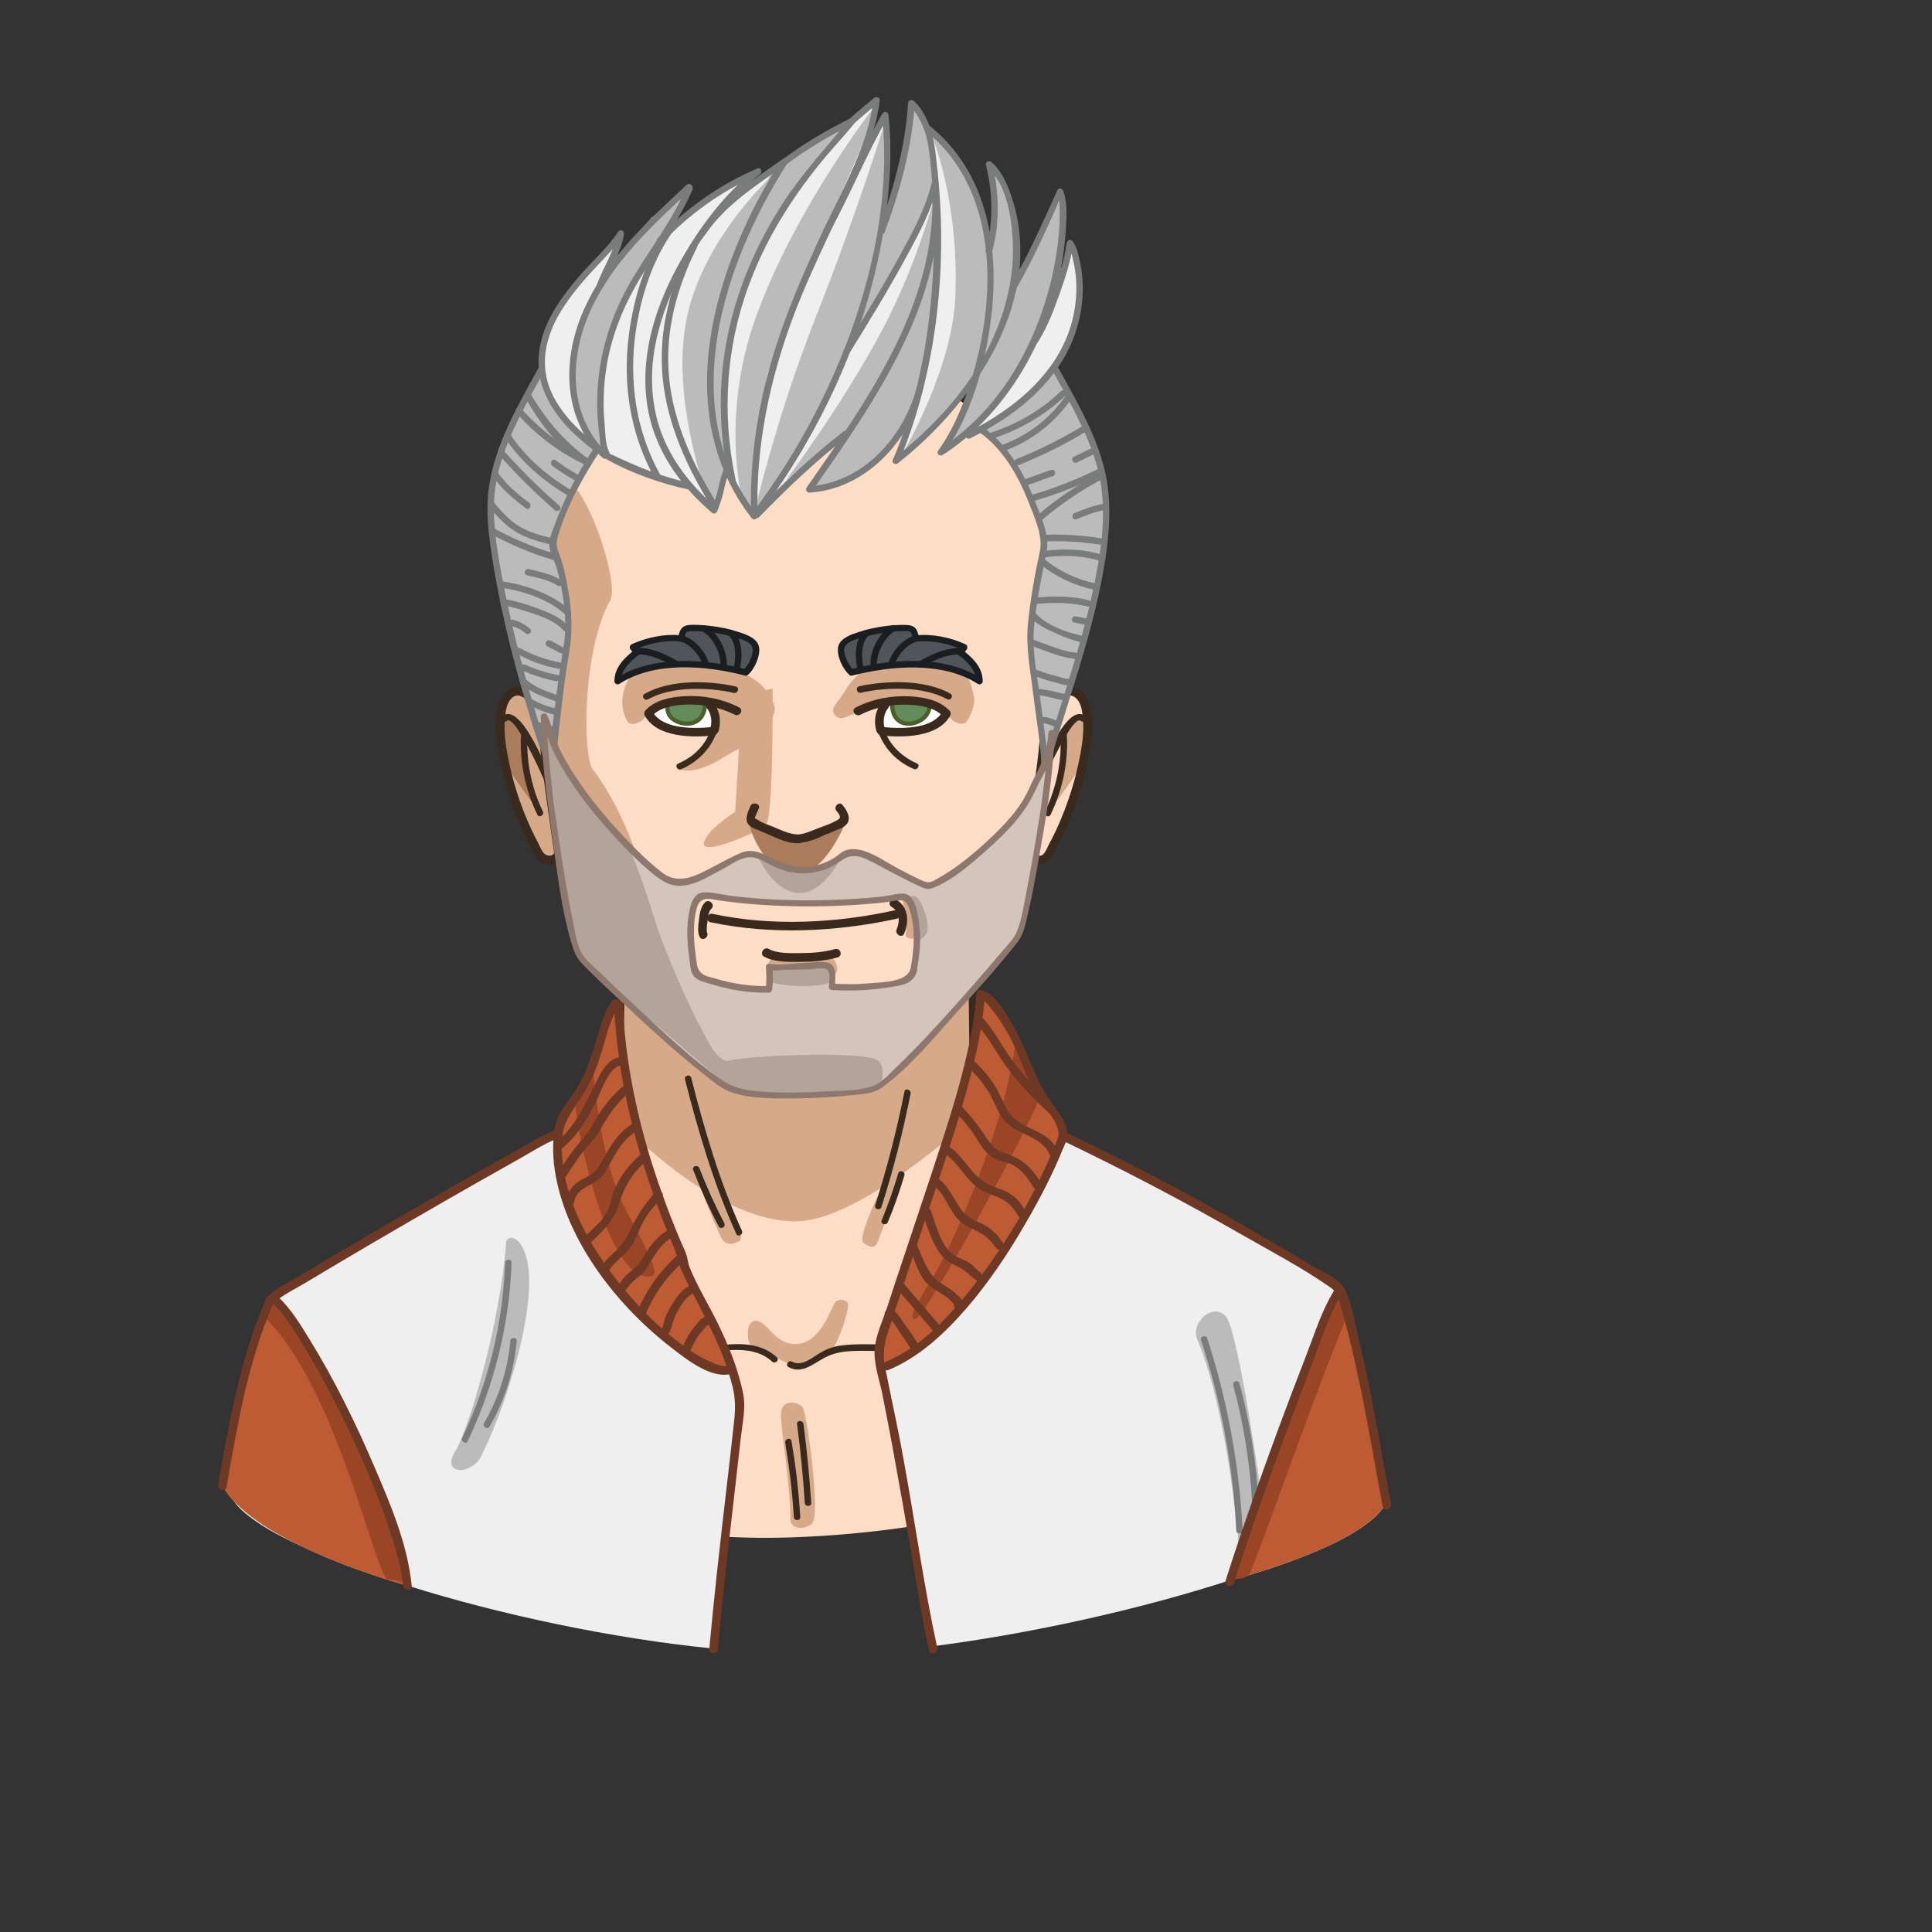 <?xml version="1.0" encoding="utf-8"?>
<svg version="1.1" xmlns="http://www.w3.org/2000/svg" xmlns:xlink="http://www.w3.org/1999/xlink" x="0px" y="0px" viewBox="0 0 900 900" xml:space="preserve">

<rect x="0" y="0" width="900" height="900" fill="#333333" stroke="none"/>

<!-- Generator: Adobe Illustrator 19.2.0, SVG Export Plug-In . SVG Version: 6.00 Build 0)  -->
<svg version="1.1" id="Layer_1" xmlns="http://www.w3.org/2000/svg" xmlns:xlink="http://www.w3.org/1999/xlink" x="148" y="155"
	 style="enable-background:new 0 0 455 562;" xml:space="preserve">
<style type="text/css">
	.file0st0{fill:#FDDDC6;}
	.file0st1{fill:#D6AA89;}
	.file0st2{fill:#AA7C5B;}
	.file0st3{fill:#3A291D;}
</style>
<g>
	<g>
		<path class="file0st0" d="M448.7,469.8c-60.8-50.9-140.8-63.7-142.7-85c0-0.5-0.1-1-0.2-1.4l0.7-0.7l-1.3-91.7
			c9.5-10.9,17-19.8,18.1-21.5c3.5-5.3,13.3-63,14.7-80.2c2.6-31.5,5.7-115.7,1.9-126.8c-3.8-11.3-69.6-63-114.8-61.7
			c-45.4,1.3-107.1,41.4-115,68.4c-2.4,8.3-7.4,79.8-5.3,112.6c1.1,17.3,10.7,89.8,16.4,97.4c1,1.3,9.1,9.3,19.6,19.1h-0.4
			l-0.2,85.7c-6.5,24-73.3,35.2-135.6,80.7c-24.8,18.1,73.1,101.2,215.6,96.5C375.6,555.9,463.5,482.2,448.7,469.8z"/>
	</g>
	<g>
		<path class="file0st1" d="M260,339.3c1.5-3,1.2-8-1.3-10c-5.8-4.8-60.6-2.4-68.8,0c-3,0.9-6.9-4.3-7.7-5.6c-11.4-19-23.1-49-25-54.9
			c-5.7-17.2-13.3-44.6-29-65.3c-4.9-6.4-4.9-55.6,8-78.7c5.5-9.8-17-71-26-54.1c-7.4,13.7-3.2,85.7-5.6,99.8
			c-0.2,1.3,2.7,30.9,3.5,33c0.9,2.1,4.7,40.1,4.7,40.1s7.9,35.3,8.5,37.1s15.6,15.3,15.6,15.3l8.8,7.6l-3.1-2.5l-2.4,65.8
			c0,0,16.6,18,38.4,31.7c3.4,10,9,22.6,9.9,23.9c2.5,3.3,5.9,1.7,8,0.6c2.1-1.1-1-9.4-4.3-17c10.2,4.8,20.9,8.1,31.2,7.8
			c11.4-0.2,25.7-7.1,39.2-15.6c-3.8,8-10.7,23.6-8.5,25.5c3,2.6,5.5,2.4,6.3,0.8c0.6-1.2,9-23.6,12.6-33.3
			c19.2-13.5,34.7-28.1,34.7-28.1l-1.6-68.4L260,339.3z M241.2,451.5c-2.2,2.7-6.8,19.5-18.6,19.6c-9,0.1-11.8-8.3-17.2-10.6
			c-1.7-0.7-3.5,0.2-4.3,1.7s-1.7,8.9,2,10.5s6.7,3,8.2,3.5s5.3,3.2,8.9,4.3s4.4,1.7,7.6,0c3.1-1.7,7-3,9.8-4.6
			c4.1-2.3,10.8-21.9,9.2-24.1C245,449.7,242,450.5,241.2,451.5z M360.4,481.9c-13.5,3.2-29-0.2-42.7,1.7c-4.1,0.6-3.4,5.8-0.5,6.6
			c13,3.7,34.5,4.5,42.8-1C363.3,487,364.1,481,360.4,481.9z M129.2,489c-12.2,1.7-24.6,1.3-35.5,0c-7.3-0.9-7.3,6.3-2.1,8.7
			c5.2,2.3,26.5,4,32.9,0C130.9,493.7,133.5,488.5,129.2,489z M215.8,504c0,7.7,4.4,32,4.4,49c0,3.8,6,5.3,10.1,1.7
			c4.1-3.7-2.4-51.7-4.4-54.2C223.9,498.1,215.8,496.2,215.8,504z"/>
	</g>
	<g>
		<path class="file0st1" d="M107.7,244.7c2,0,4.3-1.2,4.8-3.3v-0.2V241c-1.3-7.5-2.4-15.1-3.5-22.5c-0.3-1.9-0.6-3.9-0.9-5.8
			c-1.6-10.4-2.8-21.3-3.8-33.1v-0.5l-0.5-0.3c-0.1-0.1-0.2-0.2-0.3-0.4c-1.4-3.1-5.3-10.3-10.1-10.3c-1.4,0-2.7,0.6-3.9,1.8
			c-2,1.9-2.6,5.1-3,8c-1,7.8,0.4,16,1.9,23.1c1.9,8.8,4.6,17.5,8.1,25.9c1.8,4.3,3.7,8.4,5.8,12.1c0.2,0.3,0.4,0.7,0.6,1.1
			c0.7,1.5,1.6,3.5,3,4.2C106.2,244.6,106.9,244.7,107.7,244.7z"/>
		<path class="file0st2" d="M107.7,209.4L99.5,192l-7.4-10.9c0,0-3.2-3.6-5.1-2s-2.1,15.7,0,20.6s16.5,24,16.5,24l-4.2-11L95,198.8
			c0,0,1.7-8.1,1.1-8.7s2,1.9,2,1.9L107.7,209.4z"/>
		<g>
			<path class="file0st3" d="M106,176.8c-2.3-4.9-6.3-11.5-12.3-11.9c-4.1-0.3-7.2,2.9-8.7,6.4c-3.9,9-1.6,20.6,0.3,29.8
				c2.8,13.1,7.3,26,13.5,37.9c2,3.7,3.6,8.5,8.4,8.7c4.2,0.1,7-2.6,7.4-6.7c0.2-2.6-3.8-2.5-4,0c-0.3,3.1-3.6,3.2-5.2,1.5
				c-1.2-1.3-2-3.4-2.8-5c-2.1-4-4.1-8.2-5.8-12.4c-3.3-8.1-5.9-16.5-7.7-25.1c-1.5-7-2.6-14.4-1.8-21.5c0.3-2.5,0.8-5.4,2.3-7.4
				c5-6.5,11.1,3.7,13,7.7C103.6,181.1,107.1,179.1,106,176.8L106,176.8z"/>
		</g>
		<g>
			<path class="file0st3" d="M110.5,212.7c-2-5.6-15.7-41.8-24.5-34c-1.5,1.3,0.7,3.4,2.1,2.1c3.9-3.4,18.3,29.1,19.5,32.7
				C108.3,215.3,111.2,214.6,110.5,212.7L110.5,212.7z"/>
		</g>
		<g>
			<path class="file0st3" d="M94.8,186.5c-1,12.8,1.9,26.5,7.5,38c0.8,1.7,3.4,0.2,2.6-1.5c-5.4-11-8-24.2-7.1-36.5
				C97.9,184.5,94.9,184.5,94.8,186.5L94.8,186.5z"/>
		</g>
	</g>
	<g>
		<path class="file0st0" d="M335.9,244.7c-2,0-4.3-1.2-4.8-3.3v-0.2V241c1.3-7.5,2.4-15.1,3.5-22.5c0.3-1.9,0.6-3.9,0.9-5.8
			c1.6-10.4,2.8-21.3,3.8-33.1v-0.5l0.5-0.3c0.1-0.1,0.2-0.2,0.3-0.4c1.4-3.1,5.3-10.3,10.1-10.3c1.4,0,2.7,0.6,3.9,1.8
			c2,1.9,2.6,5.1,3,8c1,7.8-0.4,16-1.9,23.1c-1.9,8.8-4.6,17.5-8.1,25.9c-1.8,4.3-3.7,8.4-5.8,12.1c-0.2,0.3-0.4,0.7-0.6,1.1
			c-0.7,1.5-1.6,3.5-3,4.2C337.3,244.6,336.7,244.7,335.9,244.7z"/>
		<path class="file0st1" d="M336,209.4l8.2-17.4l7.4-10.9c0,0,3.2-3.6,5.1-2s2.1,15.7,0,20.6s-16.5,24-16.5,24l4.2-11l4.3-13.9
			c0,0-1.7-8.1-1.1-8.7s-2,1.9-2,1.9L336,209.4z"/>
		<g>
			<path class="file0st3" d="M341.1,178.8c1.9-4,7.5-13.9,12.7-8c1.7,1.9,2.2,4.8,2.5,7.2c1,7.5-0.3,15.3-1.9,22.6
				c-1.8,8.6-4.5,17-7.8,25.1c-1.7,4.2-3.6,8.3-5.8,12.3c-0.7,1.4-1.9,4.5-3.3,5.3c-1.9,1.1-5.1-0.3-5.4-2.5c-0.3-2.5-4.3-2.6-4,0
				c0.4,4.2,3.3,6.6,7.5,6.7c5,0.1,6.5-3.5,8.6-7.5c6.5-11.9,11.1-25.1,14-38.4c2-9.2,4.3-21,0.6-30.1c-1.4-3.5-4.2-6.6-8.3-6.7
				c-6.3-0.1-10.6,6.9-12.9,11.8C336.5,179.1,340,181.1,341.1,178.8L341.1,178.8z"/>
		</g>
		<g>
			<path class="file0st3" d="M336,213.5c1.2-3.5,15.6-36.1,19.5-32.7c1.4,1.3,3.6-0.8,2.1-2.1c-8.9-7.8-22.6,28.4-24.5,34
				C332.5,214.6,335.4,215.3,336,213.5L336,213.5z"/>
		</g>
		<g>
			<path class="file0st3" d="M345.9,186.5c1,12.3-1.7,25.4-7.1,36.5c-0.8,1.7,1.7,3.3,2.6,1.5c5.6-11.5,8.5-25.2,7.5-38
				C348.8,184.5,345.8,184.5,345.9,186.5L345.9,186.5z"/>
		</g>
	</g>
	<g>
		<g>
			<path class="file0st1" d="M211.9,165.8c0,0-14.8,1.4-15.3,20c-0.1,4.2-1.5,27.8-2.1,37.3c-5.2,3.5-10.6,8.1-12,9.9
				c-11.7,14.7,19.4,0.3,19.4,0.3l6.5-2.7l-0.6-1.2c0.2,0,0.4,0,0.6,0C212.5,229.4,211.9,165.8,211.9,165.8z"/>
		</g>
		<g>
			<path class="file0st2" d="M236.6,234.1l-10.6,3.5l-5.9-1.2c0,0-19.1-8.3-18.9-7.1c2.7,13,23.9,45.4,44.8-1.2
				C246.7,226.9,236.6,234.1,236.6,234.1z"/>
		</g>
		<g>
			<path class="file0st3" d="M201.5,220.6c-1,2.4-2.8,6.1-0.9,8.4c1.4,1.8,4.7,2.7,6.6,3.5c4.7,2,11.1,5.5,16.4,5.3
				c5.6-0.2,12.2-3.6,17.3-5.8c1.8-0.8,4.8-1.7,5.9-3.6c1.7-2.8-0.6-6.3-2.3-8.4c-1.6-2-4.5,0.9-2.8,2.8c2.7,3.2,1.7,3.6-1.1,5
				c-2.2,1.1-4.6,2-6.9,2.8c-3,1.1-7.3,3.3-10.6,3.1c-3.8-0.2-8.3-2.5-11.8-3.9c-1.9-0.8-4.5-1.5-6.1-2.8c-0.3-0.3-1.4-0.5-1.6-0.9
				c-0.1-0.2,1.7-3.9,1.9-4.5C206.4,219.3,202.5,218.3,201.5,220.6L201.5,220.6z"/>
		</g>
	</g>
	<g>
		<path class="file0st3" d="M102.8,183.3c1,15,3.2,29.9,5.3,44.7c2.3,15.9,4.2,32.6,9,48c2.6,8.3,10.1,13.7,16.2,19.5
			c12.3,11.7,24.8,23.3,37.8,34.2c4.9,4.1,9.8,8.3,15.2,11.7c4.7,3,10.1,3.8,15.6,4.4c16.9,1.8,35,1,51.8-1.7
			c9.7-1.6,17.2-11.5,23.6-18.1c11.8-12.1,23-24.7,34-37.5c5.4-6.3,13-12.9,15.4-21.1c4.7-16.3,7.1-33.5,9.7-50.2
			c5.4-34.4,6.3-69.3,6.9-104.1c0.3-15,1.1-30.6-0.9-45.5c-1.3-9.7-10.8-16.5-17.8-22.2c-15.1-12.5-31.9-23.3-49.7-31.7
			C257.4,5.4,238.3-1,218.7,0.9c-21.9,2.2-43.2,10.9-62.1,21.9c-16.4,9.5-33.6,21.7-44,37.9c-6.6,10.3-6.5,22.8-7.5,34.6
			c-1.6,20.5-2.7,41.1-2.9,61.6C102.3,165.7,102.3,174.5,102.8,183.3c0.2,2.6,4.2,2.6,4,0c-1.1-18.8-0.4-37.7,0.5-56.4
			c0.8-16.7,1.6-33.4,3.8-50c1.8-13.6,11.8-23.9,21.8-32.5c16.7-14.5,36.9-25.7,57.8-33c19.1-6.6,38.2-9.2,57.9-3.7
			c19.6,5.4,37.9,15.4,54.8,26.7c7.2,4.8,14.3,10,20.9,15.7c4.3,3.7,9,7.6,12.4,12.3c2.1,3,2.2,6.3,2.5,9.9
			c0.5,6.7,0.6,13.5,0.6,20.2c0.1,19-0.5,38-1.3,56.9c-0.6,15.2-1.1,30.5-2.7,45.6c-1.9,17.2-4.9,34.4-8.2,51.4
			c-1.7,9-2.4,19.7-8.4,27.1c-8.8,10.7-18,21.1-27.3,31.3c-9.7,10.8-19.5,22-30.6,31.4c-3,2.5-5.2,3.7-9,4.2
			c-7.7,1.2-15.5,1.6-23.2,1.9c-9.1,0.4-18.4,0.5-27.5-0.5c-5.7-0.6-10.3-1.8-15-5.1c-12.1-8.4-23-18.8-33.9-28.7
			c-9.6-8.8-19.4-17.6-28.4-27c-2.1-2.2-2.9-4.7-3.7-7.8c-1.9-7-3.2-14.1-4.5-21.2c-3-17.1-5.5-34.4-7.5-51.6
			c-0.7-5.6-1.3-11.3-1.7-17C106.7,180.8,102.7,180.7,102.8,183.3z"/>
	</g>
	<g>
		<path class="file0st3" d="M171.1,347.9c6.2,24.2,13.5,49.1,23.9,71.9c0.8,1.8,3.4,0.2,2.6-1.5c-10.3-22.6-17.5-47.2-23.6-71.2
			C173.5,345.2,170.6,346,171.1,347.9L171.1,347.9z"/>
	</g>
	<g>
		<path class="file0st3" d="M174.9,390c3.5,9,7.4,17.8,11.9,26.3c0.9,1.7,3.5,0.2,2.6-1.5c-4.3-8.3-8.2-16.9-11.6-25.6
			C177.1,387.4,174.2,388.2,174.9,390L174.9,390z"/>
	</g>
	<g>
		<path class="file0st3" d="M454.4,471.7c-33.8-28.8-75.3-46.7-115.1-65.4c-6.9-3.2-13.8-6.4-20.4-10.1c-2.9-1.6-8.1-3.7-9.7-6.9
			c-1.5-2.9-0.7-9.2-0.8-12.7c-0.3-8.6-0.5-17.3-0.6-26c-0.3-18.9-0.6-37.7-0.6-56.6c0-2.6-4-2.6-4,0c0,16.9,0.3,33.8,0.5,50.7
			c0.2,9.3,0.3,18.6,0.6,27.9c0.2,5.3-0.1,11,0.8,16.3c0.6,3.4,3.2,5.3,5.9,7.1c5.2,3.6,11.1,6.3,16.8,9.1
			c18.4,9,37.2,17.2,55.5,26.4c24,12.1,47.9,25.4,68.4,42.9C453.5,476.2,456.4,473.3,454.4,471.7L454.4,471.7z"/>
	</g>
	<g>
		<path class="file0st3" d="M2.8,467.8c34.4-26.1,74.4-42.8,113-61.4c5.9-2.8,11.8-5.6,17.3-9c2.7-1.7,6.4-3.8,7.6-7
			c1.3-3.5,0.8-8.5,0.9-12.2c0.3-8,0.5-15.9,0.6-23.9c0.4-18.1,0.6-36.2,0.7-54.3c0-2.6-4-2.6-4,0c0,15.3-0.2,30.6-0.5,45.9
			c-0.1,8.3-0.3,16.6-0.5,24.9c-0.2,5.5,0.1,11.3-0.7,16.7c-0.5,3-3,4.4-5.6,6c-5.1,3.2-10.6,5.9-16,8.5
			c-17.1,8.3-34.5,16-51.5,24.4c-22,11-43.7,22.9-63.3,37.8C-1.2,465.9,0.8,469.3,2.8,467.8L2.8,467.8z"/>
	</g>
	<g>
		<path class="file0st3" d="M48,478.1c27.9,2.4,55.9,3.4,83.8,1.9c13.8-0.7,27.5-2,41.2-3.6c11.9-1.4,28.8-6.3,38.7,2.9
			c1.4,1.3,3.6-0.8,2.1-2.1c-8.6-7.9-20.6-6.3-31.3-4.9c-15.1,1.9-30.3,3.5-45.6,4.4c-29.7,1.8-59.4,0.9-89-1.6
			C46,474.9,46.1,477.9,48,478.1L48,478.1z"/>
	</g>
	<g>
		<path class="file0st3" d="M219.4,481.9c6.2,3.3,11.4-1.6,16.7-4.4c7.5-4.1,16.6-3.1,24.9-3.2c14.9,0,29.8-0.1,44.6,0.7
			c15.3,0.8,30.4,2.4,45.7,2.2c12.2-0.1,24.4-0.3,36.6-1c1.9-0.1,1.9-3.1,0-3c-11.8,0.7-23.6,0.8-35.4,1c-15,0.2-29.8-1.1-44.8-2.1
			c-14.2-0.9-28.5-0.8-42.7-0.8c-6.8,0-13.8-0.4-20.5,0.4c-3.6,0.4-6.8,1.4-9.9,3.2c-4,2.2-8.9,7-13.7,4.4
			C219.2,478.4,217.7,481,219.4,481.9L219.4,481.9z"/>
	</g>
	<g>
		<path class="file0st3" d="M273.3,353.6c-3.5,17.7-8.1,35.6-13.6,52.9c-0.6,1.8,2.3,2.6,2.9,0.8c5.5-17.2,10.1-35.1,13.6-52.9
			C276.5,352.5,273.6,351.7,273.3,353.6L273.3,353.6z"/>
	</g>
	<g>
		<path class="file0st3" d="M270.4,391.7c-2.2,7.4-4.7,14.6-7.7,21.8c-0.7,1.8,2.2,2.6,2.9,0.8c3-7.1,5.5-14.4,7.7-21.8
			C273.8,390.6,270.9,389.8,270.4,391.7L270.4,391.7z"/>
	</g>
	<g>
		<path class="file0st3" d="M217.8,517.1c1.9,11.5,3.3,23,4,34.6c0.1,1.9,3.1,1.9,3,0c-0.7-11.9-2.1-23.7-4.1-35.4
			C220.4,514.4,217.5,515.2,217.8,517.1L217.8,517.1z"/>
	</g>
	<g>
		<path class="file0st3" d="M223.3,508.4c1.6,12.2,2.8,24.4,3.6,36.7c0.1,1.9,3.1,1.9,3,0c-0.8-12.3-2-24.5-3.6-36.7
			C226.1,506.5,223.1,506.5,223.3,508.4L223.3,508.4z"/>
	</g>
</g>
</svg>


<!-- Generator: Adobe Illustrator 19.2.0, SVG Export Plug-In . SVG Version: 6.00 Build 0)  -->
<svg version="1.1" id="Layer_1" xmlns="http://www.w3.org/2000/svg" xmlns:xlink="http://www.w3.org/1999/xlink" x="195" y="35"
	 style="enable-background:new 0 0 358 342.5;" xml:space="preserve">
<style type="text/css">
	.file1st0{fill:#EFEFEF;}
	.file1st1{fill:#BBBBBC;}
	.file1st2{fill:#7A7B7B;}
</style>
<g>
	<g>
		<path class="file1st0" d="M61.3,323.7l1.2-2.7l2.4-22.4l1.2-20l2.4-15.3v-16.5l-6-27.1l1.2-9.4l10.7-24.8l7.2-11.8l4.8,3.5l24.5,10.2
			l10.1,2.4l9.5,5.1l7.2,4.7l6-14.1l13.1,18.9l42.4-36.5L183,192.4l7.2-2.4l7.2-1.2l9.5-5.9l18.7-16.1l0.8,9.5l29.4-28.8L251,163
			l-6,10.6l10.7-9.4h7.2l11.9,13l14.3,28.3l1.2,10.6c0,0-0.6,21.2-1.2,22.4s-2.4,15.3-2.4,15.3l-2.4,9.4l2.4,15.3l4.8,37.7l-0.5,6.7
			c0.7,0.1,0.4,0.3,1.1,0.5l2.9-9.5l6-18.9l6.2-17.7l4.8-17.7l8.2-53.1l-1.2-18.9l-4.6-16.5l-5-13l-6-10.6l-7.4-12l5-9.3l6-16.5
			l1.2-15.3l-3.6-16.5l-6,15.7l1.2-39.2l-4.8,5.9l-5.2,13L279.5,94l-2.3-21.8l-3.6-20l-6-9.4l2.4,13L266.5,75l-13.8-33.2l-8.9-12.3
			l-6-5.7l-8.4-10.6l-1.2,8.3l-2.4,17.7l-8,24.2l-0.4-16V19.1l-6,8.3l1-15.5l-15.3,12l-27.8,16.6l-12.6,9.7l-6.1-1.5l-8.4,3.5
			l-22.9,17.3l1.4-12.6l-8.4,6.7L91.6,85.2l-1-5.5L62.2,112l-5.7,26.2l-4.8,5.9l-18.1,50.7v17.7l4.6,27.1L61.3,323.7z"/>
	</g>
	<g>
		<path class="file1st1" d="M233.1,17l6.6,13.9v23.6l-2.4,5.9l-7.2,14.1L222.9,91l-9.5,15.3l-11.9,16.5l8.4-23.6l3.6-14.1l4.8-20l2.1-6.4
			l0.3,1.7l6-21.2l4.5-24.7L233.1,17z M197.9,24.8l-9.6,10.8l-15.5,21.2l-10.7,20l-11.9,25.9l-4.8,25.9l-2.4,24.8v20l2.2,13.3
			l-1-1.5v0.1c-1.8-3.4-5-9.6-4.7-10.7c0.3-1.5-3.6-15.3-3.6-15.3l1.2-27.1l4.8-24.8l6-25.9l8.4-21.2l8.4-15.3l6-4.7L197.9,24.8z
			 M301.7,295l-6,18.9l-3.1,10.2l-0.5,0.5c0,0-0.4-1.2-1.1-3.2l1.1-5.1l-4.8-37.7l-2.4-15.3l1.4-9.4c0,0,1.8-14.1,2.4-15.3
			s2.2-22.4,2.2-22.4l-1.2-10.6l-6-11.8l-8.4-16.5l-11.9-13h-1.2l13.1-8.3l14.3-13l6.9-6.8l7.4,11.5l6,11.6l5,12l4.6,16.5
			c0,0,1.5,14.2,1.2,18.9C319.1,229.1,301.7,295,301.7,295z M217,139.4l8.4-14.1l6-16.5l4.8-16.5l4.2-11.5l-0.6,18.6l-2.4,29.5
			c0,0-7.2,28.6-7.2,30.7c0,2.1-4.8,8.3-4.8,8.3l-4,3.5l-10.1,8.6l-9.8,6.8l-4.1,2.4l-6.6,1.1l-6.7,1.9l1.8-3.9l4.3-8.1l10.1-12.3
			l9.5-15.3L217,139.4z M81.5,174.8L75,185.4l-10.7,24.8l-1.2,9.4l6,27.1v16.5l-2.4,15.3l-1.2,20l-2.1,20.1l-2.8,3.2l-13.1-38.6
			l-6-23.6l-8.2-47.2v-17.7l4.6-21.2L52.4,144l3.7-4.5l2.3,4.5l10.7,15.3L81.5,174.8z M114.5,61.9l8.3-4.5l-6,13.7l-9.5,15.3
			l-9.5,14.1c0,0-6.6,15-7.2,16.5s-4.5,15.3-4.8,16.5S84.6,150,84.6,150l2.4,17.7v9.4l0,0l-9.5-8.3l-4.8-14.1L71.5,137l3.6-16.5
			l3.6-14.1l9.5-15.3l8.4-10.6l11.9-14.1l0,0L114.5,61.9z M289.7,118.2l-9.5,18.9c0,0-15.8,20.3-16.7,21.2c-0.4,0.4-3.8,3.2-7.1,5.9
			h-0.1l-0.9,0.8c-3.2,2.6-6.2,5.1-6.2,5.1l2.4-7.1l0,0l0,0l1.2-3.5l8.4-22.4l2.8-5.9l-1.6-2.3c0,0,3.3-19.5,3.6-20
			c0.3-0.6,1.2-14.1,1.2-14.1V76.9c0,0,0.4-6.3,0.7-13.2l0.8,4l-1-12l0.3-11.1c1.4,2.9,5.4,11.2,7.8,16.2l2,11.5l1.2,6.5v8.8
			l0.2,5.9l2.1-4.7l5.8-9.6l7.4-15.1l4.8-5.9v18.9v13l-2.4,10.6L289.7,118.2z"/>
		<g>
			<path class="file1st1" d="M188.8,152.4l8.4-21.2l8.4-23.6l6-20l3.6-20l3.2-33L217,22.7c0,0-12.4,40.5-31.8,89.6
				c-18.8,47.6-28.6,90.8-28.6,90.8l6-7.1l15.5-24.8L188.8,152.4z M176.8,100.5l16.7-37.7L209,27.4l4.4-14
				c-0.2,0-36.8,46.6-55.7,97.7c-18.4,49.8-6,90.8-6,90.8h3.6l2-30.7l5.1-31.8L176.8,100.5z M151.8,72.2c0,0,14.5-25.5,15-27.1
				c0.2-0.8-35.4,30.8-42.4,70.7c-6.8,38.9,11.9,86.1,11.9,86.1l7-18.2l-5.8-13.6c0,0-2.3-18.2-2.6-18.9c-0.2-0.7,2.4-25.7,2.2-27.1
				s4-24.8,4-24.8L151.8,72.2z M238.9,82.9l1-24.4c0,0-8.5,31.1-23.7,59.8c-18.5,35-45.3,70.7-45.3,70.7l11.9-9.4
				c0,0,21-18.2,21.5-18.9s15.5-29.5,15.5-29.5s12.6-26.7,13.1-27.7C233.4,102.6,238.9,82.9,238.9,82.9z M263.9,74.6l-4.8-18.5
				l-8.4-15.7l-11.9-13c0-0.1,13.2,30.6,11.2,76.4c-1.5,33.4-24.3,72.1-24.3,72.1l10.7-9.4l13.1-13l7.2-10.6c0,0,4.3-10.6,4.8-11.8
				s4.4-21.2,4.4-21.2l-0.8-21.2L263.9,74.6z"/>
		</g>
	</g>
	<g>
		<g>
			<g>
				<path class="file1st2" d="M126.4,190c-12.5-2.7-24.5-7.5-35.9-13c-0.5-0.2-1.5-0.5-1.8-0.9c-1-1.1,1.2,1.5-0.1-1
					c-1.7-3.3-1.7-9.6-2-13.2c-0.7-7.9-0.5-15.9,0.6-23.8c2.2-16.1,8.3-31,16.8-44.8c8.1-13.2,17.5-25.7,23.6-40
					c0.7-1.8-1.8-3.3-2.6-1.5c-6.6,15.7-17.2,29.1-25.8,43.7c-8.4,14.4-13.9,30.1-15.5,46.7c-0.8,8.3-0.7,16.8,0.5,25.1
					c0.5,4.1,0.2,9.8,4,12c11.4,6.3,24.8,11,37.5,13.7C127.5,193.3,128.3,190.4,126.4,190L126.4,190z"/>
			</g>
		</g>
		<g>
			<g>
				<path class="file1st2" d="M124.9,51.1c-19.5,18-39.7,36.8-49.5,62c-8.6,22.1-7.4,47.8,10.2,65.1c1.4,1.4,3.5-0.8,2.1-2.1
					c-18.1-17.8-17.6-44.5-7.6-66.5c10.3-22.7,29-39.9,47-56.5C128.5,51.9,126.3,49.7,124.9,51.1L124.9,51.1z"/>
			</g>
		</g>
		<g>
			<g>
				<path class="file1st2" d="M86.1,98.4c2.9-7.8,8.3-16,9.6-24.3c0.2-1.6-1.8-2.7-2.7-1.2C88.4,80,81.8,85.8,76.3,92
					c-6.6,7.5-13,15.6-16.9,24.9s-4.9,19.6-1.4,29.2c5,13.9,16.9,24.1,28.7,32.4c1.6,1.1,3.1-1.5,1.5-2.6
					c-11.9-8.3-24.4-19.1-28.3-33.7c-2.6-9.9-0.2-20,4.5-28.9c4.5-8.4,10.7-15.7,17.1-22.7c4.8-5.2,10.1-10.2,13.9-16.2
					c-0.9-0.4-1.8-0.8-2.7-1.2c-1.3,8.3-6.7,16.4-9.6,24.3C82.5,99.4,85.4,100.2,86.1,98.4L86.1,98.4z"/>
			</g>
		</g>
		<g>
			<g>
				<path class="file1st2" d="M157.4,204.4C119.6,155.5,141.8,88,171.7,41.2c0.8-1.2-0.8-2.9-2.1-2.1c-14.1,10-28.8,19.3-38.8,33.8
					c-1.1,1.6,1.5,3.1,2.6,1.5c9.6-14.1,24-23.1,37.7-32.8c-0.7-0.7-1.4-1.4-2.1-2.1c-30.8,48.1-52.6,116.8-13.9,166.8
					C156.5,208,158.6,205.9,157.4,204.4L157.4,204.4z"/>
			</g>
		</g>
		<g>
			<g>
				<path class="file1st2" d="M171.2,41.7c9.7-7.3,20.4-13.6,31.4-19c-0.6-0.8-1.2-1.6-1.8-2.4c-10.1,12.6-21.1,24.2-30.1,37.8
					c-14.8,22.4-25.1,47.7-28.6,74.4c-2.5,18.9-1.4,37.9,2.6,56.5c0.4,1.9,3.3,1.1,2.9-0.8c-6.6-31.2-4.3-63.2,7.2-92.9
					c8.1-21,20.4-40.1,34.8-57.3c4.4-5.2,9.1-10.2,13.4-15.5c1.1-1.3-0.2-3.1-1.8-2.4c-10.9,5.4-21.7,11.7-31.4,19
					C168.2,40.3,169.7,42.9,171.2,41.7L171.2,41.7z"/>
			</g>
		</g>
		<g>
			<g>
				<path class="file1st2" d="M202.9,22.5c3.7-3.4,7.7-6.5,11.5-9.8c-0.9-0.4-1.7-0.7-2.6-1.1c-2.3,21-14,40.9-22.8,59.7
					c-12,25.4-23,51.4-29,79c-3.9,18.1-5.7,36.6-5.1,55.1c0.1,1.9,3.1,1.9,3,0c-1-32.5,5.7-64.2,17.2-94.4
					c9.1-23.8,21.2-46.2,31-69.6c4-9.5,7.6-19.4,8.7-29.7c0.2-1.4-1.7-1.8-2.6-1.1c-3.8,3.3-7.8,6.3-11.5,9.8
					C199.3,21.7,201.5,23.8,202.9,22.5L202.9,22.5z"/>
			</g>
		</g>
		<g>
			<g>
				<path class="file1st2" d="M191.2,73.5c9.9-17.6,17.3-36.6,27.5-54.1c-0.9-0.3-1.9-0.5-2.8-0.8c5,47.4-9.7,97.2-31.2,139
					c-8.5,16.5-18.5,32.2-29.7,47c-1.2,1.5,1.4,3,2.6,1.5c33.9-44.9,57.4-99.2,61.6-155.7c0.8-10.6,0.8-21.2-0.3-31.8
					c-0.1-1.4-2-2.1-2.8-0.8C206,35.4,198.6,54.4,188.6,72C187.7,73.7,190.3,75.2,191.2,73.5L191.2,73.5z"/>
			</g>
		</g>
		<g>
			<g>
				<path class="file1st2" d="M223.4,180.7c35.9-28.4,69-76.8,52.6-124.7c-1.9-5.6-4.6-11.6-9.2-15.5c-1.1-0.9-2.9-0.1-2.5,1.5
					c3.2,12.3,3.5,27.3-0.1,39.6c-0.5,1.9,2.4,2.7,2.9,0.8c3.7-12.8,3.4-28.3,0.1-41.2c-0.8,0.5-1.7,1-2.5,1.5
					c9.2,7.8,11.6,23.6,12.1,34.8c1,22-6.5,43.5-18.4,61.8c-10,15.2-22.9,28.1-37.1,39.3C219.8,179.8,221.9,181.9,223.4,180.7
					L223.4,180.7z"/>
			</g>
		</g>
		<g>
			<g>
				<path class="file1st2" d="M245.3,176.2c34.3-22.8,54.1-65,56.3-105.6c0.3-5.4,0.6-11.6-1.3-16.7c-0.4-1.1-2.2-1.7-2.7-0.4
					c-6.8,15-13.5,30.4-21.9,44.6c-1,1.7,1.6,3.2,2.6,1.5c8.3-14.2,15-29.6,21.7-44.6c-0.9-0.1-1.8-0.2-2.7-0.4
					c1.6,4.1,1.4,9,1.3,13.3c-0.2,7.6-1.3,15.2-2.8,22.7c-4.1,19.6-11.8,38.7-23.5,55.1c-7.8,10.9-17.4,20.4-28.6,27.8
					C242.1,174.6,243.6,177.2,245.3,176.2L245.3,176.2z"/>
			</g>
		</g>
		<g>
			<g>
				<path class="file1st2" d="M223.8,180.1c18.1-43.1,23-93.3,17.5-139.5c-0.6-5.5-1.2-11.3-3.1-16.5c-0.8,0.5-1.7,1-2.5,1.5
					c36.5,28.7,33.7,83.7,19.4,123.3c-3.3,9.2-7.4,18.2-13.1,26.1c-1.1,1.6,1.5,3.1,2.6,1.5c11.3-15.8,17.5-35.7,20.8-54.6
					c3.9-22.6,3.8-46.9-5-68.3c-4.9-11.8-12.5-22.2-22.5-30.1c-1-0.8-3.1-0.1-2.5,1.5c2.3,6.2,2.8,13.3,3.4,19.8
					c1.2,12.4,1.6,25,1.2,37.5c-0.8,33.1-6.2,66.5-19.1,97.1C220.2,181.1,223.1,181.8,223.8,180.1L223.8,180.1z"/>
			</g>
		</g>
		<g>
			<g>
				<path class="file1st2" d="M217.1,73.2c7.1-19,12.8-39.8,14-60.1c-0.9,0.4-1.7,0.7-2.6,1.1c3.1,2.5,5.4,7.1,6.8,10.7
					c0.7,1.8,3.6,1,2.9-0.8c-1.6-4.1-4-9.2-7.6-12.1c-1-0.8-2.5-0.3-2.6,1.1c-1.2,20.1-6.9,40.6-13.9,59.3
					C213.5,74.2,216.4,74.9,217.1,73.2L217.1,73.2z"/>
			</g>
		</g>
		<g>
			<g>
				<path class="file1st2" d="M287.1,126.4c5.1-7.2,8.4-15.8,11.3-24c2.8-7.8,5.5-16,6.6-24.3c-0.9,0.4-1.7,0.7-2.6,1.1
					c1.7,2.2,2.6,7.3,3.2,10.4c1.3,7.3,1,14.9-0.5,22.2c-5.5,25.9-27,43.5-49.7,54.8c-1.7,0.9-0.2,3.4,1.5,2.6
					c19.8-9.8,38.5-24,47.4-44.8c5-11.9,6.5-25.3,3.7-37.9c-0.7-3-1.4-6.8-3.5-9.3c-0.9-1.1-2.4-0.1-2.6,1.1c-1,8-3.8,15.9-6.5,23.5
					c-2.9,8-6,16.4-11,23.3C283.3,126.5,285.9,127.9,287.1,126.4L287.1,126.4z"/>
			</g>
		</g>
		<g>
			<g>
				<path class="file1st2" d="M81.9,173.4c-7.4,11.3-13.9,23.4-18.5,36.1c-1.1,3-2.9,6.9-2.5,10.1c0.4,3.3,2.5,6.7,3.4,9.9
					c3.1,11.4,5.2,24.4,3.3,36.2c-1.7,10.2-3.2,20.5-4.4,30.8c-1,8.8-2.3,17.8-2.5,26.7c0.9-0.4,1.7-0.7,2.6-1.1
					c-0.9-0.7-1.6-3.4-2.1-4.6c-1.3-3.5-2.5-7-3.6-10.5c-3.5-11-6.7-22-9.6-33.2c-3.5-13.1-6.6-26.4-9.1-39.8
					c-2.1-11.1-4-22.6-3.8-33.9c0.5-22.6,12.8-42.8,23.3-62.1c0.9-1.7-1.7-3.2-2.6-1.5c-9.5,17.4-20.1,35.2-23,55.2
					c-1.7,11.9,0,24,1.9,35.8c4.3,26.3,11.2,52.5,19.2,77.9c1.4,4.5,2.9,9,4.6,13.4c0.6,1.6,1.2,4.4,2.7,5.5c1,0.8,2.5,0.3,2.6-1.1
					c0.2-7,1.2-14.1,1.9-21c1.2-10.8,2.4-21.6,4.3-32.3c1.9-10.4,1.4-20.6-0.5-31c-0.9-5.2-2-10.6-3.9-15.6
					c-1.3-3.5-1.7-4.8-0.7-8.5c4.1-14.1,11.7-27.7,19.7-39.9C85.5,173.3,82.9,171.7,81.9,173.4L81.9,173.4z"/>
			</g>
		</g>
		<g>
			<g>
				<path class="file1st2" d="M261,166.2c11.4,7.9,18.6,20.9,23.5,33.6c2.5,6.4,6.5,15.1,4.9,22.1c-2.4,11-4.4,22.2-5.5,33.4
					c-1.2,11.1,1.1,21.9,2.4,33c1.4,11.5,3.6,23.3,3.9,34.9c0,1.7,2.5,2.1,2.9,0.4c9.4-32.9,22-65.5,27-99.5
					c2.1-14.2,2.7-28.5-1.1-42.5c-4.4-16.1-13-30.6-20.9-45.1c-0.9-1.7-3.5-0.2-2.6,1.5c7.8,14.3,16.2,28.6,20.6,44.4
					c4.1,14.9,3,30.5,0.4,45.6c-5.5,32.3-17.2,63.4-26.2,94.8c1,0.1,2,0.3,2.9,0.4c-0.3-10.3-2.2-20.8-3.4-31.1
					c-1.4-11.6-4.2-23.5-3.1-35.2c1.1-11.9,3.6-23.5,5.9-35.2c1.4-7.2-2.7-16.1-5.2-22.6c-5.2-13.5-12.8-27-24.9-35.4
					C261,162.5,259.5,165.1,261,166.2L261,166.2z"/>
			</g>
		</g>
		<g>
			<g>
				<path class="file1st2" d="M231.7,146.8c-6.4,22.4-25.1,43.2-49.7,44.7c0.4,0.8,0.9,1.5,1.3,2.3c29.3-42.1,63.1-89.5,58.7-143.5
					c-0.1-1.6-2.5-2.1-2.9-0.4c-2.8,12-8.9,23.2-14.8,33.9c-8.2,15.1-17.2,29.7-26.3,44.4c-1,1.6,1.6,3.2,2.6,1.5
					c9.3-15.1,18.6-30.2,27-45.8c5.7-10.5,11.6-21.5,14.3-33.2c-1-0.1-2-0.3-2.9-0.4c4.3,53.4-29.3,100.2-58.3,141.9
					c-0.6,0.9,0.2,2.3,1.3,2.3c25.9-1.6,45.8-23.2,52.6-46.9C235.1,145.7,232.2,145,231.7,146.8L231.7,146.8z"/>
			</g>
		</g>
		<g>
			<g>
				<path class="file1st2" d="M158.6,205.9c12.9-13.2,26.4-26.2,41-37.4c1.5-1.2,0-3.8-1.5-2.6c-14.8,11.4-28.6,24.5-41.6,37.9
					C155.2,205.2,157.3,207.3,158.6,205.9L158.6,205.9z"/>
			</g>
		</g>
		<g>
			<g>
				<path class="file1st2" d="M144.9,185.7c0-0.1,0.1-0.1,0.1-0.2c0.3-0.5,0.2-1.4-0.2-1.8c-0.1-0.1-0.1-0.1-0.2-0.2
					c-0.7-0.6-1.9-0.6-2.4,0.3c-1.8,3.6-2.3,8.2-3.5,12c-0.7,2.2-1.4,4.3-2.3,6.5c0.8-0.2,1.7-0.4,2.5-0.7
					c-11.8-10.1-21.7-22.4-26.6-37.2c-4-12.2-4.5-25.2-2.2-37.8c4.2-23,16.2-44.3,30.9-62.2c5.4-6.5,11.2-13.1,18-18.2
					c1.2-0.9,0.6-3.5-1.2-2.7c-17.3,7.3-33.6,18.8-46.4,32.5c-1.3,1.4,0.8,3.5,2.1,2.1c12.5-13.3,28.2-24.6,45.1-31.7
					c-0.4-0.9-0.8-1.8-1.2-2.7c-15,11.3-27.1,28-36.1,44.2c-12.4,22.2-19.9,48.6-13.1,73.8c4.6,16.8,15.3,30.9,28.4,42.1
					c0.9,0.8,2.1,0.4,2.5-0.7c0.7-1.7,1.3-3.5,1.9-5.2c1.3-4,1.8-8.8,3.6-12.6c-0.8,0.1-1.6,0.2-2.4,0.3c0.1,0.1,0.1,0.1,0.2,0.2
					c-0.1-0.6-0.2-1.2-0.2-1.8c0,0.1-0.1,0.1-0.1,0.2C141.2,185.7,143.8,187.2,144.9,185.7L144.9,185.7z"/>
			</g>
		</g>
		<g>
			<g>
				<path class="file1st2" d="M268,169.1c12.5-4.1,23.8-10.8,33.4-19.8c1.4-1.3-0.7-3.4-2.1-2.1c-9.2,8.7-20,15.1-32,19.1
					C265.4,166.8,266.2,169.7,268,169.1L268,169.1z"/>
			</g>
		</g>
		<g>
			<g>
				<path class="file1st2" d="M272.3,175.3c12.9-4.7,23.7-13,31.6-24.2c1.1-1.6-1.5-3.1-2.6-1.5c-7.4,10.6-17.7,18.4-29.8,22.8
					C269.7,173.1,270.5,176,272.3,175.3L272.3,175.3z"/>
			</g>
		</g>
		<g>
			<g>
				<path class="file1st2" d="M279.2,181.8c11.2-4.5,22-9.8,32.2-16.1c1.6-1,0.1-3.6-1.5-2.6c-10.1,6.2-20.6,11.4-31.5,15.8
					C276.6,179.6,277.4,182.5,279.2,181.8L279.2,181.8z"/>
			</g>
		</g>
		<g>
			<g>
				<path class="file1st2" d="M286.2,198.5c1.9,0,1.9-3,0-3C284.2,195.5,284.2,198.5,286.2,198.5L286.2,198.5z"/>
			</g>
		</g>
		<g>
			<g>
				<path class="file1st2" d="M286.6,198.4c11-3.2,21.7-7.4,32-12.6c1.7-0.9,0.2-3.5-1.5-2.6c-10.1,5-20.5,9.1-31.3,12.3
					C283.9,196.1,284.7,199,286.6,198.4L286.6,198.4z"/>
			</g>
		</g>
		<g>
			<g>
				<path class="file1st2" d="M290.8,206.9c8.7-7.4,18.2-13.8,28.4-19.1c1.7-0.9,0.2-3.5-1.5-2.6c-10.4,5.4-20.1,11.9-29,19.5
					C287.2,206,289.3,208.1,290.8,206.9L290.8,206.9z"/>
			</g>
		</g>
		<g>
			<g>
				<path class="file1st2" d="M292,224.6c8.9-1.2,17.6-0.8,26.2,1.9c1.8,0.6,2.6-2.3,0.8-2.9c-8.9-2.8-17.8-3.2-27-2
					C290.1,221.8,290,224.8,292,224.6L292,224.6z"/>
			</g>
		</g>
		<g>
			<g>
				<path class="file1st2" d="M288.1,246.3c7.8-0.7,15.7-0.7,23.3,1.2c1.9,0.5,2.7-2.4,0.8-2.9c-7.9-2-16.1-2-24.1-1.3
					C286.2,243.5,286.2,246.5,288.1,246.3L288.1,246.3z"/>
			</g>
		</g>
		<g>
			<g>
				<path class="file1st2" d="M292,217.2c8.5-0.3,16.9,0.2,25.3,1.5c1.9,0.3,2.7-2.6,0.8-2.9c-8.7-1.4-17.3-2-26.1-1.7
					C290.1,214.3,290.1,217.3,292,217.2L292,217.2z"/>
			</g>
		</g>
		<g>
			<g>
				<path class="file1st2" d="M285.2,252.7c3,3.4,7.6,5.5,11.6,7.3c3.9,1.7,8,3.5,12.3,4.2c1.9,0.3,2.7-2.5,0.8-2.9
					c-7.3-1.3-17.6-5-22.5-10.7C286,249.1,283.9,251.3,285.2,252.7L285.2,252.7z"/>
			</g>
		</g>
		<g>
			<g>
				<path class="file1st2" d="M285.9,266c6.6,2.3,13.1,5.3,20.1,6c1.9,0.2,1.9-2.8,0-3c-6.7-0.7-13-3.7-19.3-5.9
					C284.8,262.4,284.1,265.3,285.9,266L285.9,266z"/>
			</g>
		</g>
		<g>
			<g>
				<path class="file1st2" d="M287.7,280.1c3.1,1.3,6.4,2.2,9.6,3c1.9,0.5,4.5,1.5,6.5,1c1.9-0.4,1.1-3.3-0.8-2.9c-1.4,0.3-4.8-1-6.4-1.4
					c-2.8-0.7-5.6-1.5-8.2-2.6C286.8,276.4,286,279.3,287.7,280.1L287.7,280.1z"/>
			</g>
		</g>
		<g>
			<g>
				<path class="file1st2" d="M289.9,289c3.9,0.4,7.8,2.2,11.6,2.2c1.9,0,1.9-3,0-3c-1.7,0-3.5-0.7-5.1-1c-2.2-0.5-4.3-0.9-6.6-1.2
					C288,285.8,288,288.8,289.9,289L289.9,289z"/>
			</g>
		</g>
		<g>
			<g>
				<path class="file1st2" d="M49.5,150c3.7,6.2,7.5,12.4,12.3,17.8c4.8,5.4,10.6,9.9,16.5,14.1c1.6,1.1,3.1-1.5,1.5-2.6
					c-11.9-8.6-20.2-18.3-27.7-30.9C51.1,146.8,48.5,148.3,49.5,150L49.5,150z"/>
			</g>
		</g>
		<g>
			<g>
				<path class="file1st2" d="M45.7,157.5c8.7,9.8,18.8,17.6,30.6,23.4c1.7,0.9,3.2-1.7,1.5-2.6c-11.5-5.8-21.4-13.3-30-23
					C46.5,154,44.4,156.1,45.7,157.5L45.7,157.5z"/>
			</g>
		</g>
		<g>
			<g>
				<path class="file1st2" d="M40,168.7c7.7,11.5,18.1,20.4,29.9,27.4c1.7,1,3.2-1.6,1.5-2.6C60,186.8,50,178.3,42.6,167.2
					C41.6,165.6,39,167.1,40,168.7L40,168.7z"/>
			</g>
		</g>
		<g>
			<g>
				<path class="file1st2" d="M37.3,176.7c8.2,9.3,16.9,17.9,26.2,26c1.4,1.3,3.6-0.8,2.1-2.1c-9.3-8.1-18-16.7-26.2-26
					C38.1,173.2,36,175.3,37.3,176.7L37.3,176.7z"/>
			</g>
		</g>
		<g>
			<g>
				<path class="file1st2" d="M32.9,201.2c3.7,4.4,7.6,8.7,12.5,11.6c5,3,10.6,4.5,16.2,5.9c1.9,0.5,2.7-2.4,0.8-2.9
					c-5.3-1.3-10.7-2.7-15.5-5.6c-4.7-2.9-8.4-7-11.9-11.2C33.8,197.6,31.7,199.8,32.9,201.2L32.9,201.2z"/>
			</g>
		</g>
		<g>
			<g>
				<path class="file1st2" d="M33.4,213.6c9.4,5.1,19,9.2,29.2,12.2c1.9,0.5,2.7-2.4,0.8-2.9c-10-2.9-19.3-6.9-28.5-11.9
					C33.2,210.1,31.7,212.7,33.4,213.6L33.4,213.6z"/>
			</g>
		</g>
		<g>
			<g>
				<path class="file1st2" d="M38.6,238.8c10.2,1.5,22.1,5.4,29.7,12.5c1.4,1.3,3.5-0.8,2.1-2.1c-8-7.5-20.4-11.7-31-13.3
					C37.5,235.6,36.7,238.5,38.6,238.8L38.6,238.8z"/>
			</g>
		</g>
		<g>
			<g>
				<path class="file1st2" d="M39.9,247.1c4.1,0.7,8.2,2,12.2,3.3c5.3,1.8,11.6,3.9,15.3,8.2c1.3,1.5,3.4-0.7,2.1-2.1
					c-3.6-4.2-9.3-6.3-14.4-8.2c-4.7-1.7-9.6-3.3-14.5-4.1C38.8,243.9,38,246.8,39.9,247.1L39.9,247.1z"/>
			</g>
		</g>
		<g>
			<g>
				<path class="file1st2" d="M45.7,269.5c6.1,3.4,12.5,5.7,19.4,7c1.9,0.4,2.7-2.5,0.8-2.9c-6.7-1.3-12.8-3.4-18.7-6.7
					C45.5,265.9,44,268.5,45.7,269.5L45.7,269.5z"/>
			</g>
		</g>
		<g>
			<g>
				<path class="file1st2" d="M48,277.2c5.1,2.3,10.4,4,15.9,5.1c1.9,0.4,2.7-2.5,0.8-2.9c-5.3-1-10.3-2.6-15.2-4.8
					C47.8,273.8,46.3,276.4,48,277.2L48,277.2z"/>
			</g>
		</g>
		<g>
			<g>
				<path class="file1st2" d="M320.2,199.6c-5.1,0.5-9.8,2.5-14.6,4.4c-1.8,0.7-1,3.6,0.8,2.9c4.5-1.8,9-3.8,13.8-4.3
					C322.1,202.4,322.1,199.4,320.2,199.6L320.2,199.6z"/>
			</g>
		</g>
		<g>
			<g>
				<path class="file1st2" d="M283.3,191.1c4.1-1.3,8.1-3,12.2-4.3c1.8-0.6,1.1-3.5-0.8-2.9c-4.1,1.3-8.1,3-12.2,4.3
					C280.7,188.7,281.5,191.6,283.3,191.1L283.3,191.1z"/>
			</g>
		</g>
		<g>
			<g>
				<path class="file1st2" d="M34.5,186.9c4.3,6,9.6,10.5,15.5,14.9c1.5,1.2,3-1.4,1.5-2.6c-5.5-4.1-10.4-8.2-14.4-13.8
					C36,183.8,33.4,185.3,34.5,186.9L34.5,186.9z"/>
			</g>
		</g>
		<g>
			<g>
				<path class="file1st2" d="M66.2,235.2c-4.3-2.8-9.9-3.9-14.9-5.1c-1.9-0.4-2.7,2.5-0.8,2.9c4.7,1.1,10.1,2.1,14.2,4.8
					C66.3,238.9,67.8,236.3,66.2,235.2L66.2,235.2z"/>
			</g>
		</g>
		<g>
			<g>
				<path class="file1st2" d="M43,256.6c2.4,0.5,5,1.8,6.8,3.4c1.4,1.3,3.6-0.8,2.1-2.1c-2.2-2-5.2-3.6-8.1-4.2
					C41.9,253.3,41.1,256.2,43,256.6L43,256.6z"/>
			</g>
		</g>
		<g>
			<g>
				<path class="file1st2" d="M59.9,266c2,1.1,4,2.1,6,3.2c1.7,0.9,3.2-1.7,1.5-2.6c-2-1.1-4-2.1-6-3.2C59.7,262.5,58.2,265.1,59.9,266
					L59.9,266z"/>
			</g>
		</g>
		<g>
			<g>
				<path class="file1st2" d="M62.3,182c3.5,2.6,7.1,4.9,10.9,7c1.7,0.9,3.2-1.7,1.5-2.6c-3.8-2.1-7.4-4.4-10.9-7
					C62.2,178.3,60.8,180.9,62.3,182L62.3,182z"/>
			</g>
		</g>
		<g>
			<g>
				<path class="file1st2" d="M305.4,255c1.8,0.4,3.6,0.7,5.4,1.1c1.9,0.4,2.7-2.5,0.8-2.9c-1.8-0.4-3.6-0.7-5.4-1.1
					C304.3,251.7,303.5,254.6,305.4,255L305.4,255z"/>
			</g>
		</g>
		<g>
			<g>
				<path class="file1st2" d="M290.9,301.9c2.1,0.3,3.9,0.9,5.7,1.9c1.7,0.9,3.2-1.7,1.5-2.6c-2.1-1.1-4.1-1.8-6.4-2.2
					c-0.8-0.1-1.6,0.2-1.8,1C289.6,300.8,290.1,301.8,290.9,301.9L290.9,301.9z"/>
			</g>
		</g>
		<g>
			<g>
				<path class="file1st2" d="M306.7,180.4c3.1-1.5,6.2-3,9.3-4.5c1.7-0.8,0.2-3.4-1.5-2.6c-3.1,1.5-6.2,3-9.3,4.5
					C303.5,178.7,305,181.3,306.7,180.4L306.7,180.4z"/>
			</g>
		</g>
		<g>
			<g>
				<path class="file1st2" d="M55.1,304.4c1.7-0.1,3.4,0.6,4.9,1.2c1.3,0.5,2.4,1.1,3.6,0.1c1.4-1.3-0.7-3.4-2.1-2.1
					c0.7-0.6-0.4-0.7-0.9-0.9c-0.6-0.2-1.1-0.4-1.7-0.6c-1.2-0.4-2.5-0.7-3.8-0.6C53.2,301.5,53.2,304.5,55.1,304.4L55.1,304.4z"/>
			</g>
		</g>
		<g>
			<g>
				<path class="file1st2" d="M127.1,78.5c-9.8,19.4-15.5,40.5-13.4,62.4c2.1,22.1,11.6,42.3,23.2,61c1,1.6,3.6,0.1,2.6-1.5
					c-11.3-18.2-20.7-37.9-22.8-59.4c-2.1-21.3,3.5-41.9,13-60.8C130.6,78.3,128,76.8,127.1,78.5L127.1,78.5z"/>
			</g>
		</g>
		<g>
			<g>
				<path class="file1st2" d="M115.4,72.1c-9.9,14-15.2,31.8-17.4,48.6c-3.1,23.3,0.6,46.9,12.2,67.4c0.9,1.7,3.5,0.2,2.6-1.5
					c-11.6-20.6-15-44.3-11.6-67.5c2.4-15.8,7.5-32.3,16.7-45.5C119.1,72,116.5,70.5,115.4,72.1L115.4,72.1z"/>
			</g>
		</g>
		<g>
			<g>
				<path class="file1st2" d="M290.4,228.5c7.4,5.7,15.5,9.4,24.7,11.3c1.9,0.4,2.7-2.5,0.8-2.9c-8.9-1.8-16.7-5.4-23.9-11
					C290.4,224.7,288.9,227.3,290.4,228.5L290.4,228.5z"/>
			</g>
		</g>
		<g>
			<g>
				<path class="file1st2" d="M48.7,284.3c4.4,3.8,10.4,5.6,15.7,7.6c1.8,0.7,2.6-2.2,0.8-2.9c-4.9-1.8-10.5-3.4-14.4-6.9
					C49.4,281,47.3,283.1,48.7,284.3L48.7,284.3z"/>
			</g>
		</g>
		<g>
			<g>
				<path class="file1st2" d="M51.6,293.4c3.9,2.2,8.1,3.8,12.5,4.7c1.9,0.4,2.7-2.5,0.8-2.9c-4.2-0.8-8.1-2.2-11.8-4.3
					C51.4,289.9,49.9,292.4,51.6,293.4L51.6,293.4z"/>
			</g>
		</g>
	</g>
</g>
</svg>


<!-- Generator: Adobe Illustrator 19.2.0, SVG Export Plug-In . SVG Version: 6.00 Build 0)  -->
<svg version="1.1" id="Layer_1" xmlns="http://www.w3.org/2000/svg" xmlns:xlink="http://www.w3.org/1999/xlink" x="311" y="405"
	 style="enable-background:new 0 0 130 59;" xml:space="preserve">
<style type="text/css">
	.file2st0{fill-rule:evenodd;clip-rule:evenodd;fill:#D6AA89;}
	.file2st1{fill:#3A291D;}
</style>
<g>
	<g>
		<path class="file2st0" d="M75.6,39.8L66.1,41h-8.3c0,0-6.8-2.7-8.3-1.2s-3.9,5.7-3.5,9.4c0.3,3.2,32.3,5.9,33-2.4
			C79.4,43.4,75.6,39.8,75.6,39.8z M116.8,13.9c-2.7-4.4-4.7-2.1-5.9-1.2c-1.2,0.9-1.4,2.6-1.2,3.5c1.2,4.9,2.2,7,1.2,14.1
			c-0.4,2.7,6.7,2.8,8.8-1.2C121.7,25.5,119.5,18.3,116.8,13.9z"/>
	</g>
	<g>
		<g>
			<path class="file2st1" d="M19.9,24.6c28.3,6,58.6,4.5,86.8-1.6c2.5-0.6,1.4-4.4-1.1-3.9c-27.4,6-57.1,7.5-84.7,1.6
				C18.5,20.2,17.4,24,19.9,24.6L19.9,24.6z"/>
		</g>
		<g>
			<path class="file2st1" d="M104.4,17.5c3.7,2.2,3.9,6.8,2.3,10.4c-1,2.3,2.5,4.4,3.5,2c2.4-5.7,2-12.5-3.8-15.9
				C104.2,12.7,102.1,16.2,104.4,17.5L104.4,17.5z"/>
		</g>
		<g>
			<path class="file2st1" d="M17.5,15.3c-2.1,2-2.6,5.4-2.9,8.2c-0.3,2.5-0.8,5.5,0.3,7.9c1.1,2.3,4.5,0.3,3.5-2c-0.4-0.9,0-4,0.2-5.3
				c0.2-1.8,0.4-4.6,1.9-5.9C22.2,16.4,19.4,13.6,17.5,15.3L17.5,15.3z"/>
		</g>
		<g>
			<path class="file2st1" d="M44.9,40.6c4.4,2.5,10.4,2.5,15.4,2.5c6.3,0,12.8-0.4,18.9-2.1c2.5-0.7,1.4-4.5-1.1-3.9
				c-5.4,1.5-11,1.9-16.5,1.9c-4.6,0-10.5,0.3-14.6-2C44.7,35.9,42.7,39.4,44.9,40.6L44.9,40.6z"/>
		</g>
	</g>
</g>
</svg>


<!-- Generator: Adobe Illustrator 19.2.0, SVG Export Plug-In . SVG Version: 6.00 Build 0)  -->
<svg version="1.1" id="Layer_1" xmlns="http://www.w3.org/2000/svg" xmlns:xlink="http://www.w3.org/1999/xlink" x="62" y="406"
	 style="enable-background:new 0 0 620 400;" xml:space="preserve">
<style type="text/css">
	.file3st0{fill:#EFEFEF;}
	.file3st1{fill:#BC5B34;}
	.file3st2{fill:#BBBBBC;}
	.file3st3{fill:#9B4527;}
	.file3st4{fill:#6D3924;}
	.file3st5{fill:#7A7B7B;}
</style>
<g>
	<g>
		<path class="file3st0" d="M281.5,248.2c-2.3-20.7-11.5-40.2-20.3-58.8c-5-10.5-10.1-21-14.4-31.8c-4.3-10.7-7.5-21.8-11.3-32.6
			c-5-14.1-9.8-30.6-8.5-45.9c-0.1-0.2-0.2-0.4-0.3-0.6c-1.2-10.5-1.2-10.5-2.6-15.8c-4.1,4.8-1.1,5.4-13.5,35.7l-11.3,14.3l-3,10.1
			c0,0-35.9,19.3-41.7,23.1c-0.1,1.2-6.5,2.5-6.5,3.7c-28.9,13.6-51.1,28.1-77.8,45.7c-1.6,1.1-4.3,2.9-6,4.3l-0.1-0.1l-0.1,0.3
			c-0.1,0.1-0.3,0.2-0.4,0.4c-0.7,0.1-2.9,6.2-2.9,6.9c-3.5,3.6-1.5,6.9-4,12.1c-3.5,7.3-5.1,14.8-6.6,22.4
			c-4.2,16.1-10.3,41.5-8.5,44.6c1.3,2.4,3.1,4.7,5.2,7c2,3,5,5.8,10.8,9.8c5.1,3.5,11.8,7.2,19.7,10.8
			c24.1,11.8,50.7,18.9,50.7,18.9v0c42,13.3,95.6,24.7,142.6,29.3c-1.2-15.7,3.7-32.3,5.3-47.5C278.4,292.5,284,270.5,281.5,248.2z"
			/>
		<path class="file3st0" d="M578.7,266.5l-7.2-32.2l-0.2-0.7c-0.6-2.9-1.3-6-2.2-9.5c-1.8-7.3-3.2-16.6-5.8-23.1
			c-0.1-0.6-2.9-6.8-3.6-6.9c-1.6-1.4-6-4.3-7.8-5.6c-11.8-7.7-15.6-10-27.9-16.7c-13.7-7.4-85.8-47.7-88.3-47.4
			c-0.6-0.2-1.3-0.3-1.8-0.3l0.2-0.5c0,0-4.1-8-3.8-8.5c0.2-0.5-10-15.9-10-15.9l-10.5-23.6l-10.6-13.9l-3.5-3.9l-0.3,1.4
			c-0.2-0.2-0.5-0.4-0.8-0.5c-0.6,3-1.1,8.1-1.8,13l-2.1,10.7c-0.1,0.2-0.1,0.4-0.2,0.6c0,0.4-0.1,0.7-0.1,1l-11.5,40.6l0,0
			c-0.7,1.4-1.4,2.9-2.1,4.3c-1.9,4.2-2.8,8.8-3.9,13.3l-13.6,40l-8.7,26.6c-0.2,0.5-0.4,1.1-0.6,1.6c-0.3,0.9-0.6,1.7-0.8,2.5
			l-1.3,4l-0.1,3.3c-0.2,1.8-0.2,3.5-0.1,5.3l0,2.1l0.8,4.2l0,0c0.2,1.2,0.5,2.3,0.7,3.6c2,8.6,3.7,17.2,5.6,25.8
			c4.2,18.7,12.9,85.1,16.1,99.9c48.4-6.1,100.3-18,140.5-31.1c0,0.1,0,0.1,0.1,0.1c0,0,59.5-15.3,71.5-34.7
			C584.9,292.4,578.7,266.5,578.7,266.5z"/>
	</g>
	<g>
		<polygon class="file3st1" points="225.2,61.7 228.1,87.1 241.5,141.9 261.9,194.5 272.7,214.7 280.4,232 274.7,232 256.4,223.9 
			233.4,204.9 214.7,181 202.9,155.8 197.7,133.5 199.1,115.5 211.7,97.1 219.2,74.5 		"/>
		<path class="file3st1" d="M347.7,227.6l0.2-10.7l11.4-34.7l19.6-57.5L390.4,84l5.2-26.2l3.5,3.9l10.6,13.9l10.5,23.6
			c0,0,10.2,15.4,10,15.9c-0.2,0.5,3.8,8.5,3.8,8.5l-14.6,27.1l-21.1,35.6l-17.3,22.8l-17.4,14.4l-15.2,8.1L347.7,227.6z"/>
		<path class="file3st1" d="M64.2,199.4l8.6,7.6l12.6,18.2l14.7,29.7l11.4,25.2L123,307l4.9,25.7c0,0-70.9-19-86.3-46.5
			c-2.6-4.6,12-57.8,12-57.8L64.2,199.4z"/>
		<path class="file3st1" d="M511.5,330.1c-1-0.6,5-16.4,5-16.4l20.6-57.9l16.4-42.7l7.6-16.8l2.2,4.6l8.2,33.4l7.2,32.2
			c0,0,6.2,25.9,4.3,28.9C571,314.8,511.5,330.1,511.5,330.1z"/>
		<path class="file3st2" d="M173.8,172.6c-2.8,38.4-17.5,87.3-23.7,97.4c-7,11.4,7.7,11.2,12.1,2.3c13.3-27,27.2-74.3,20.6-94
			C179.4,168.5,174,169.9,173.8,172.6z"/>
		<path class="file3st2" d="M495.7,217.9c14.2,33.4,20.2,98.4,19.7,104.3s11.6-17.3,11.3-22.6c-0.3-5.2-11.8-85.6-17.6-92.3
			C503.2,200.5,492.4,210.1,495.7,217.9z"/>
	</g>
	<g>
		<path class="file3st3" d="M214.1,90.1c0,0,2.7,43.4,15.5,67.7c7.2,13.7,16.4,29.6,12.2,30.6c-21.3,5.2-36.9-75.4-35.8-81.9
			C207.1,100,214.1,90.1,214.1,90.1z"/>
		<path class="file3st3" d="M411.1,78.5C407,115.7,383.2,171,374,186.4c-9.2,15.3-13.8,23.3-9.2,21.9c4.6-1.3,58.8-99.6,57.9-104.9
			s-5.2-11.7-5.2-11.7S411.5,74.9,411.1,78.5z"/>
		<path class="file3st3" d="M60.7,207.1c34.1,32,52.7,122.8,58,122.7s9.2,2.9,9.2,2.9l-3.6-19l-15.3-39.7L91,236.7l-15.9-26.2l-9.7-12
			C65.5,198.4,58.9,205.4,60.7,207.1z"/>
		<path class="file3st3" d="M561.1,196.3l-4.6,9.5L542.4,240l-17.1,48.5l-13.9,40.9c0,0,6.4,1,8.7-2.4s34.3-94.7,45.7-120.5
			C568,201.7,561.1,196.3,561.1,196.3z"/>
	</g>
	<g>
		<g>
			<path class="file3st4" d="M224,61.8c1.8,39.2,12.7,77.2,27.9,113.2c1.6,3.8,2.1,7.8,3.9,11.6c2.1,4.5,4.4,8.9,6.7,13.3
				c4.6,8.9,9.2,17.7,12.7,27.1c1.6,4.3,3,8.7,4.1,13.1c1.3,5.4,1.3,10.3,0.7,15.8c-1.2,11.1-2.5,22.3-3.8,33.4
				c-2.8,24.3-5.6,48.6-7.8,73c-0.2,2.6,3.8,2.5,4,0c1.9-21.8,4.4-43.5,6.9-65.2c1.2-10.8,2.5-21.6,3.7-32.5
				c0.6-5.2,1.6-10.5,1.7-15.7c0.1-4.4-1.2-9.1-2.4-13.3c-2.4-8.8-6.1-17.2-10-25.3c-4.2-8.6-9.4-16.9-13-25.8
				c-0.8-2-0.9-4.1-1.6-6.1c-0.7-2.2-1.9-4.5-2.8-6.6c-1.9-4.4-3.6-8.9-5.4-13.4c-3.6-9.6-7-19.3-9.8-29.1
				c-6.4-22-10.6-44.6-11.6-67.4C227.9,59.3,223.9,59.3,224,61.8L224,61.8z"/>
		</g>
		<g>
			<path class="file3st4" d="M223,60.3c-4.1,5.9-5.9,14-8,20.8c-2.3,7.3-4.5,13.8-8.6,20.3c-3.3,5.4-8.8,11.2-9.9,17.6
				c-1.3,7.6-1,15.3,0.4,22.9c5.9,31.7,29.4,61.2,54.5,80.4c6.7,5.2,19.3,15.2,28.6,11.2c2.4-1,0.3-4.5-2-3.5
				c-2.8,1.2-6.8-0.6-9.3-1.7c-4.9-2.2-9.4-5.2-13.7-8.4c-12.2-9.1-22.9-20.4-32-32.6c-9.5-12.8-17.6-27.1-21.3-42.7
				c-1.8-7.4-2.5-15.1-1.5-22.7c0.9-6.6,5.6-11.9,9.1-17.5c3.8-6.1,6.3-12,8.5-18.9c2.4-7.5,4.1-16.7,8.7-23.2
				C228,60.2,224.5,58.2,223,60.3L223,60.3z"/>
		</g>
		<g>
			<path class="file3st4" d="M65.6,200.9c3.5-3.3,9.9-6.5,14.5-9.2c10.1-6.1,20.3-12.1,30.5-18.1c22.4-13.1,44.9-26.1,67.6-38.8
				c5.8-3.2,13.2-8,18.7-10.1c2.4-0.9,1.3-4.8-1.1-3.9c-5.3,2-10.3,5.3-15.2,8c-10.5,5.8-20.9,11.8-31.4,17.7
				c-23,13.2-46,26.4-68.7,40.1c-5.8,3.5-12.8,6.7-17.8,11.3C60.9,199.8,63.7,202.6,65.6,200.9L65.6,200.9z"/>
		</g>
		<g>
			<path class="file3st4" d="M61.9,199.1c-12,27.5-17.1,57.2-22.3,86.6c-0.4,2.5,3.4,3.6,3.9,1.1c5.1-29,10-58.5,21.8-85.6
				C66.4,198.8,62.9,196.8,61.9,199.1L61.9,199.1z"/>
		</g>
		<g>
			<path class="file3st5" d="M497.5,218.3c9.4,28.7,14.9,58.5,16.4,88.7c0.1,1.9,3.1,1.9,3,0c-1.6-30.4-7.1-60.5-16.5-89.5
				C499.8,215.7,496.9,216.4,497.5,218.3L497.5,218.3z"/>
		</g>
		<g>
			<path class="file3st5" d="M512.5,239.3c4.8,17.9,7.8,36.3,8.8,54.8c0.1,1.9,3.1,1.9,3,0c-1-18.8-4-37.4-8.9-55.6
				C514.9,236.6,512,237.4,512.5,239.3L512.5,239.3z"/>
		</g>
		<g>
			<path class="file3st4" d="M65.2,201.2c4.8,4.6,8.4,10.4,11.9,15.9c5.3,8.4,10.1,17,14.7,25.8c10.3,19.8,19.7,40.3,26.9,61.4
				c3.1,9.2,6.1,18.7,7.1,28.4c0.3,2.5,4.3,2.6,4,0c-1.9-19.1-9.8-37.8-17.3-55.2c-8.8-20.6-18.7-40.8-30.5-59.9
				c-4.1-6.7-8.4-13.7-14.1-19.2C66.2,196.6,63.4,199.4,65.2,201.2L65.2,201.2z"/>
		</g>
		<g>
			<path class="file3st5" d="M173.3,182.2c-1,28.3-7.8,56.1-20,81.6c-0.8,1.7,1.8,3.3,2.6,1.5c12.4-26.1,19.4-54.3,20.4-83.1
				C176.4,180.3,173.4,180.3,173.3,182.2L173.3,182.2z"/>
		</g>
		<g>
			<path class="file3st5" d="M175.7,218.7c-1.2,13.6-5.4,26.5-12.2,38.3c-1,1.7,1.6,3.2,2.6,1.5c7.1-12.3,11.3-25.7,12.6-39.8
				C178.9,216.8,175.9,216.8,175.7,218.7L175.7,218.7z"/>
		</g>
		<g>
			<path class="file3st4" d="M392.7,58.7c-1.1,14.3-4.6,28.8-8.4,42.6c-3.8,13.7-8.4,27.3-12.8,40.8c-4.4,13.4-9,26.8-13.4,40.2
				c-2.3,6.8-4.5,13.5-6.7,20.3c-2,6.1-5.2,12.8-5.9,19.2c-0.7,6.9,2,14.4,3.4,21c1.6,7.9,3.1,15.8,4.6,23.8
				c3.3,18,6.5,36.1,9.6,54.1c2.4,14,4.6,28.1,7.6,42c0.5,2.5,4.4,1.5,3.9-1.1c-6.3-29.2-10.4-59-15.8-88.4
				c-2.6-14.5-5.9-29-8.7-43.5c-1.4-7.4,1-13.5,3.3-20.5c2.2-6.8,4.5-13.6,6.7-20.4c4.5-13.4,9-26.8,13.5-40.2
				c5.1-15.3,10.3-30.7,14.6-46.3c3.9-14.2,7.5-29,8.5-43.7C396.8,56.2,392.8,56.2,392.7,58.7L392.7,58.7z"/>
		</g>
		<g>
			<path class="file3st4" d="M394.1,59.1c2.3,0.5,4.2,3,5.6,4.7c3,3.6,5.5,7.6,7.8,11.6c5.3,9.3,8,19.8,13.5,29c3,5,10.2,12,10.2,18.2
				c0,0.8-1.4,4-2,5.5c-9.9,24.2-23.8,47.7-40.2,68c-10.4,12.8-22.7,25.7-38.2,32.2c-2.3,1-1.3,4.8,1.1,3.9
				c14.3-6,26-16.9,36.1-28.5c10.8-12.5,20-26.3,28.2-40.6c6.2-10.7,12-21.8,16.7-33.3c0.9-2.1,2.2-4.6,2.3-7
				c0.2-6.1-5.6-12.4-8.7-17.1c-7.1-10.6-10.2-23.2-16.7-34.2c-3.1-5.2-8.1-14.7-14.6-16.2C392.7,54.7,391.6,58.6,394.1,59.1
				L394.1,59.1z"/>
		</g>
		<g>
			<path class="file3st4" d="M433.1,125.4c28,13.4,55.5,27.8,82.4,43.2c14.1,8.1,28.9,15.8,42.2,25.1c3.5,2.4,4.1,6,5.2,9.9
				c1.2,4.2,2.3,8.4,3.4,12.6c2,7.9,3.7,15.9,5.4,23.8c3.8,18.5,6.9,37.2,10.4,55.8c0.5,2.5,4.3,1.5,3.9-1.1
				c-3.2-17-6.1-34.1-9.4-51.1c-1.6-8.3-3.4-16.6-5.4-24.8c-1.9-7.7-3.2-16.7-6.6-23.9c-2.6-5.5-10.6-8.3-15.4-11.2
				c-7.4-4.5-14.8-8.9-22.2-13.2c-13.9-8.1-27.9-16-42.1-23.6c-16.3-8.7-32.9-17-49.5-25C432.8,120.8,430.8,124.3,433.1,125.4
				L433.1,125.4z"/>
		</g>
		<g>
			<path class="file3st4" d="M559.4,195.3c-5.7,9.2-9.1,20.3-13,30.3c-4.5,11.6-8.9,23.2-13.2,34.8c-8.5,23.2-16.8,46.4-24.3,70
				c-0.8,2.5,3.1,3.5,3.9,1.1c7.2-22.9,15.3-45.6,23.6-68.1c4.1-11.1,8.2-22.1,12.5-33.2c4.2-10.8,7.8-23,13.9-32.9
				C564.2,195.2,560.8,193.1,559.4,195.3L559.4,195.3z"/>
		</g>
		<g>
			<path class="file3st4" d="M352,207.9c1.1-0.1,4.9,6.4,5.7,7.5c1.8,2.6,3.6,5.3,5.3,8c1.4,2.2,4.8,0.2,3.5-2c-2.4-3.9-5-7.7-7.7-11.4
				c-1.6-2.1-3.6-6.3-6.7-6.1C349.5,204.1,349.4,208.1,352,207.9L352,207.9z"/>
		</g>
		<g>
			<path class="file3st4" d="M356.4,195c5.6,6.5,11.2,13,16.8,19.5c1.7,2,4.5-0.9,2.8-2.8c-5.6-6.5-11.2-13-16.8-19.5
				C357.5,190.3,354.7,193.1,356.4,195L356.4,195z"/>
		</g>
		<g>
			<path class="file3st4" d="M361.9,176.1c2.3,5.1,3.9,11.6,7.9,15.7c3.8,3.9,10.1,5.6,13.1,10.6c0-0.7,0-1.3,0-2c0,0.1,0,0.2-0.1,0.3
				c0.8-0.3,1.6-0.6,2.3-0.9c-0.1,0-0.2,0-0.3-0.1c-2.5-0.4-3.6,3.5-1,3.9c0.1,0,0.3,0,0.4,0.1c1,0.1,1.7-0.1,2.3-0.9
				c0.1-0.1,0.2-0.2,0.2-0.3c0.4-0.6,0.3-1.4,0-2c-2.2-3.9-7.3-6.7-10.9-9.1c-5.8-3.9-7.7-11-10.5-17.1
				C364.3,171.7,360.9,173.7,361.9,176.1L361.9,176.1z"/>
		</g>
		<g>
			<path class="file3st4" d="M367.8,159.2c2.2,6.4,4.5,14.3,8.9,19.7c2.2,2.8,5.1,3.9,8.2,5.5c3.1,1.5,5,4,7.8,5.9c2.1,1.5,4.1-2,2-3.5
				c-2-1.4-3.4-3.5-5.6-4.8c-2.9-1.7-6.3-2.4-8.7-4.9c-4.5-4.7-6.6-13-8.7-19C370.8,155.7,366.9,156.8,367.8,159.2L367.8,159.2z"/>
		</g>
		<g>
			<path class="file3st4" d="M373,146.5c5.3,3.8,6.9,10.7,11.2,15.4c2.2,2.4,4.7,3.6,7.6,4.9c4.2,2,7.5,4.5,10.1,8.4
				c1.4,2.1,4.9,0.1,3.5-2c-2-3-4.3-5.6-7.3-7.6c-3.6-2.4-8-3.2-11-6.5c-4.6-5.1-6.2-11.8-12-16C372.9,141.6,370.9,145,373,146.5
				L373,146.5z"/>
		</g>
		<g>
			<path class="file3st4" d="M378.8,131.9c5.7,4.2,8.8,10.9,14.4,15.2c2.5,1.9,5.3,2.9,8.2,4c4.9,1.8,8.3,4.4,10.7,9.1
				c1.2,2.3,4.6,0.3,3.5-2c-1.5-3-3.6-5.7-6.4-7.7c-3.7-2.6-8.2-3.2-12.1-5.5c-6.7-4-10.1-11.9-16.4-16.5
				C378.8,127,376.8,130.4,378.8,131.9L378.8,131.9z"/>
		</g>
		<g>
			<path class="file3st4" d="M382.7,111.7c3.8,3.8,7.2,7.9,10.1,12.5c1.9,3,3.8,6.2,6.7,8.4c3.2,2.4,7.1,2.3,10.5,4.2
				c4.1,2.2,7.2,6.5,9.5,10.4c1.3,2.2,4.8,0.2,3.5-2c-4-6.9-8.9-11.6-16.6-13.8c-5.6-1.6-8-6-11.1-10.6c-2.9-4.3-6.2-8.2-9.9-11.9
				C383.7,107,380.9,109.9,382.7,111.7L382.7,111.7z"/>
		</g>
		<g>
			<path class="file3st4" d="M268.3,207.4c-2.7-1-5.1,2.7-6.6,4.4c-2.2,2.7-4,5.6-5.3,8.8c-1,2.3,2.4,4.4,3.5,2c0.9-2.1,2-4.2,3.3-6.1
				c0.7-1,1.4-1.9,2.2-2.8c0.2-0.2,2.2-2.3,1.9-2.5C269.6,212.2,270.7,208.3,268.3,207.4L268.3,207.4z"/>
		</g>
		<g>
			<path class="file3st4" d="M259,193.1c-3.6,1.8-6,5.4-8.1,8.8c-1.1,1.8-2,3.6-2.8,5.5c-0.8,1.9-1.2,4.9-2.3,6.5c1-0.1,2.1-0.3,3.1-0.4
				c-0.1-0.1-0.1-0.1-0.2-0.2c0.1,0.8,0.2,1.6,0.3,2.4c0-0.1,0.1-0.1,0.1-0.2c1.4-2.2-2-4.2-3.5-2c0,0.1-0.1,0.1-0.1,0.2
				c-0.5,0.7-0.3,1.9,0.3,2.4c0.1,0.1,0.1,0.1,0.2,0.2c1,0.9,2.4,0.7,3.1-0.4c1.9-2.6,2.3-6.8,3.8-9.7c1.9-3.6,4.3-7.8,7.9-9.7
				C263.3,195.4,261.3,191.9,259,193.1L259,193.1z"/>
		</g>
		<g>
			<path class="file3st4" d="M254.4,178c-8.8,7.6-15.4,17-19.8,27.7c-1,2.4,2.9,3.4,3.9,1.1c4.1-10.1,10.5-18.8,18.7-25.9
				C259.2,179.2,256.4,176.4,254.4,178L254.4,178z"/>
		</g>
		<g>
			<path class="file3st4" d="M248.7,167.3c-5.2,3.1-8.4,7.9-11.4,13c-1.8,3.1-3.7,4.6-6.4,6.7c-2.4,1.9-4.1,4.6-5.7,7.2
				c-1.3,2.2,2.1,4.2,3.5,2c2-3.2,4-5.4,7-7.6c1.6-1.1,2.5-2.2,3.6-3.9c3.3-5.2,5.9-10.8,11.5-14.1C253,169.4,251,166,248.7,167.3
				L248.7,167.3z"/>
		</g>
		<g>
			<path class="file3st4" d="M243.4,149.3c-5.4,5.9-9,11.6-12.3,18.8c-1.8,4-4.2,6.9-7.4,9.7c-2.5,2.2-4.7,4.4-6.3,7.5
				c-1.1,2.3,2.3,4.3,3.5,2c3-6.1,9.6-9,12.7-15.2c1.6-3.2,2.7-6.7,4.5-9.8c2.2-3.8,5.1-7,8.1-10.2
				C248,150.3,245.2,147.4,243.4,149.3L243.4,149.3z"/>
		</g>
		<g>
			<path class="file3st4" d="M236.1,132.1c-5.3,4.6-9.5,10.2-12.1,16.8c-1.4,3.5-1.8,7.7-3.9,10.9c-2.7,4.3-7.4,7.8-10.9,11.4
				c-1.8,1.8,1,4.7,2.8,2.8c5.7-5.7,11.6-10.4,14-18.2c2.5-8.3,6.2-15.1,12.9-20.8C240.9,133.2,238,130.4,236.1,132.1L236.1,132.1z"
				/>
		</g>
		<g>
			<path class="file3st4" d="M232.7,117.5c-8,4.7-11.2,12.4-15.8,20c-2.5,4.2-7.2,5-10.8,8c-2.7,2.4-4.2,5.2-4.7,8.8
				c-0.3,2.5,3.7,2.5,4,0c0.6-4.9,4.7-6.9,8.5-8.9c2.8-1.5,4.7-3.1,6.3-5.9c4.1-7,7-14.3,14.3-18.5
				C236.9,119.7,234.9,116.2,232.7,117.5L232.7,117.5z"/>
		</g>
		<g>
			<path class="file3st4" d="M228.8,99.6c-6.4,5.2-10.9,11.3-14.8,18.5c-2.2,4.1-5.5,7.2-8.3,10.9c-2.9,3.8-5.5,7.8-8,11.8
				c-1.4,2.2,2.1,4.2,3.5,2c2.8-4.4,5.6-8.8,8.8-12.8c2.3-2.9,5.1-5.3,6.9-8.5c4.1-7.4,8.1-13.7,14.8-19.1
				C233.6,100.8,230.8,98,228.8,99.6L228.8,99.6z"/>
		</g>
		<g>
			<path class="file3st4" d="M227.1,86.4c-6.5,0.7-9.7,8.3-12.2,13.4c-4.7,9.3-9,19-17.2,25.8c-2,1.6,0.9,4.5,2.8,2.8
				c6.8-5.7,11.2-13.5,15.2-21.3c2.1-4.1,5.9-16.1,11.4-16.7C229.6,90.1,229.7,86.1,227.1,86.4L227.1,86.4z"/>
		</g>
		<g>
			<path class="file3st4" d="M389.3,91.5c4,3.7,7.4,7.9,10.1,12.7c2,3.7,3.4,7.7,5.9,11c5.6,7.6,17.7,7.6,21.6,16.5c1,2.4,4.5,0.3,3.5-2
				c-4.1-9.3-15.3-9.1-21.4-16.2c-3.1-3.7-4.6-8.7-7-12.8c-2.7-4.5-6-8.5-9.9-12C390.3,86.9,387.5,89.8,389.3,91.5L389.3,91.5z"/>
		</g>
		<g>
			<path class="file3st4" d="M392.8,70.9c5.9,6.3,9.9,14.7,15.2,21.6c5.6,7.2,11.8,13.8,18.6,19.9c1.9,1.7,4.7-1.1,2.8-2.8
				c-7-6.4-13.5-13.3-19.3-20.9c-5.1-6.7-8.8-14.6-14.5-20.7C393.9,66.2,391.1,69,392.8,70.9L392.8,70.9z"/>
		</g>
	</g>
</g>
</svg>


<!-- Generator: Adobe Illustrator 19.2.0, SVG Export Plug-In . SVG Version: 6.00 Build 0)  -->
<svg version="1.1" id="Layer_1" xmlns="http://www.w3.org/2000/svg" xmlns:xlink="http://www.w3.org/1999/xlink" x="209" y="313"
	 style="enable-background:new 0 0 323 353;" xml:space="preserve">
<style type="text/css">
	.file4st0{fill:#D3C5BC;}
	.file4st1{fill:#B2A39B;}
	.file4st2{fill-rule:evenodd;clip-rule:evenodd;fill:#B2A39B;}
	.file4st3{fill:#8E786E;}
</style>
<g>
	<g>
		<path class="file4st0" d="M271.9,54.6c-7.9,19-40.6,43.4-48.4,45.2c-1.4,0.3-20.8-10.1-29.2-14.4c-1.8-0.9-8.1-1.8-9.6-0.6
			c-10.6,8.9-22.4,9.3-32.4,4.5c-4.4-2.1-8.9-5.3-13.7-4.4c-1.5,0.3-15.3,7.5-20.8,10.4c-4.2,2.2-10.1,3.8-14.7,2.3
			C95.9,95.2,51.6,53.1,45.5,23l-1.2-2.1c0.1,5.2,0.2,9.9,0.5,14c1.1,17.4,10.8,90.5,16.6,98.1c2.7,3.6,58.7,56.9,70.1,61.3
			c15,5.7,60.5,1.9,66.6-0.1c9.6-3.1,63.8-65.9,67.1-70.8c3.5-5.3,13.4-63.5,14.8-80.9l0.9-13.8C280,42.5,275.4,46.1,271.9,54.6z
			 M216.7,138.5c-0.3,1.4-0.6,2.9-1.6,3.9c-1,1.1-2.6,1.5-4,1.8c-10.6,2.4-21.6,3.3-32.5,2.6c0-3.3,0.7-4.4,0-7.6
			c-0.8-3.3-3.7-2.2-6.7-2.1c-7.5,0.2-14.9,0.3-22.4,0.5l-0.1,0c0.4,4.5,0.4,6-0.1,10.4c-10,0.6-21.2-1.9-30.7-5.2
			c-1.1-0.4-2.4-0.9-3.1-1.9c-0.5-0.7-0.7-1.7-0.9-2.6c-1.7-9.4-3.3-23.4,1.1-31.9c0.3-0.7,0.7-1.3,1.3-1.7c0.8-0.5,1.7-0.4,2.6-0.3
			c3,0.3,6,0.8,9,1.2c25.5,3.4,57.3,3.2,82.8-0.5c0.7-0.1,1.5-0.2,2.1,0.2c0.5,0.3,0.8,0.8,1,1.4
			C219.3,116.3,218.8,127.8,216.7,138.5z"/>
	</g>
	<g>
		<path class="file4st1" d="M77.2,147.5L77.2,147.5l50.9,43.9c1.4,0.9,2.6,1.6,3.5,1.9c15,5.7,60.5,1.9,66.6-0.1c0.7-0.2,1.7-0.8,2.9-1.7
			c1.8-3,1.5-8.3-1.1-10.4c-5.8-4.8-61.1-2.4-69.4,0c-3,0.9-7-4.4-7.8-5.7c-12.2-20.4-23.7-50.5-25.3-55.3
			C94,109.2,89.7,94.4,83,79.6C67.6,63.7,49.2,40.4,45.5,22l-0.9-1.6c0,0.2-0.1,0.4-0.1,0.6c-0.2,1.3,2.7,31.2,3.6,33.3
			c0.9,2.1,4.7,40.4,4.7,40.4s8,35.6,8.6,37.4C62.3,133.2,68.6,139.4,77.2,147.5z"/>
		<path class="file4st2" d="M152.2,88.4c-2.9-1.4-5.8-3.2-8.8-4.1c5.3,13.6,22.9,34.3,40.8-0.1C173.7,92.8,162.1,93.1,152.2,88.4z"/>
		<path class="file4st2" d="M178.5,144.4c0.1-2.3,0.5-3.5-0.1-6.2c-0.8-3.3-3.7-2.2-6.7-2.1c-7.1,0.2-14.3,0.3-21.4,0.5
			c-0.3,0.6-0.6,1.3-0.9,2c0.2,2.1,0.2,3.6,0,5.5C153.3,146.3,171.1,147.7,178.5,144.4z"/>
		<path class="file4st2" d="M222.4,122.2c2-3.7-0.3-10.9-2.9-15.3c-2-3.3-3.6-2.8-4.8-2c3,6.3,3.9,13.3,3.5,20.3
			C219.8,124.8,221.5,123.8,222.4,122.2z"/>
	</g>
	<g>
		<path class="file4st3" d="M270.6,53.9c-4.2,9.7-11.9,17.7-19.6,24.8c-7,6.5-14.7,12.8-23.1,17.5c-2.8,1.6-4,2.4-6.9,1.2
			c-4.1-1.8-8-3.9-12-6c-6.5-3.4-15.8-10.7-23.7-8.4c-2.4,0.7-4.1,2.8-6.3,4c-3.5,2-7.4,3.4-11.5,3.8c-7.4,0.6-13.2-2.3-19.7-5.4
			c-3.8-1.8-7.5-2.8-11.4-1.2c-4.1,1.7-8,3.9-11.9,5.9c-8,4.2-16.8,9.7-25,3.4c-6.3-4.8-12-10.5-17.5-16.3
			c-8.5-9-16.5-18.6-23.2-28.9c-3.3-5-6.3-10.3-8.6-15.8c-1.7-4.1-2.3-8.6-4.5-12.5c-0.7-1.3-2.8-0.7-2.8,0.8
			c0.2,18.5,2.7,36.7,5.2,55c2.5,17.5,4.4,35.8,9.8,52.7c1.1,3.5,2.5,5.7,5.1,8.3c4.8,4.9,9.8,9.6,14.8,14.3
			c13.4,12.6,26.9,25.2,41.4,36.6c4.1,3.2,8.3,6.9,13.3,8.4c8.7,2.8,18.6,2.6,27.7,2.6c9.9-0.1,19.7-0.6,29.5-1.7
			c4.5-0.5,8.8-0.8,12.5-3.6c12.6-9.3,23.2-22.2,33.6-33.8c10-11,20-22,29.2-33.7c2.4-3.1,3.3-6.7,4.2-10.5c2.2-9,3.9-18.1,5.5-27.2
			c2.9-16.5,5.9-33.2,7-50c0.2-3.3,0.4-6.5,0.7-9.8c0.1-1.9-2.8-1.9-3,0c-0.4,5.3-1.5,10.4-3.8,15.2C274,47.2,272.1,50.4,270.6,53.9
			c-0.8,1.8,1.8,3.3,2.6,1.5c1.8-4.1,4.2-7.9,6-12c2-4.7,2.9-9.6,3.3-14.7c-1,0-2,0-3,0c-1,14.5-2.6,28.7-4.9,43
			c-1.6,9.8-3.3,19.6-5.2,29.4c-1.3,6.5-2.2,13.9-4.8,20.1c-1.3,3.1-4,5.7-6.1,8.2c-4.9,5.8-9.8,11.5-14.8,17.2
			c-11.4,12.9-22.9,25.8-35.3,37.7c-3.1,3-6.8,7.2-11,8.7c-6.5,2.2-14.6,2-21.4,2.4c-10.3,0.6-20.7,0.9-31,0
			c-6.5-0.5-12.3-1.5-17.8-5.3c-13.8-9.5-26.2-21.5-38.5-32.9c-6-5.5-11.9-11-17.7-16.7c-2.7-2.6-6.3-5.4-8.5-8.6
			c-2.8-4.3-3.5-10.7-4.6-15.6c-1.9-9.1-3.4-18.2-4.9-27.4c-2.6-17-5.1-34.2-6.5-51.4c-0.5-5.6-0.6-11.1-0.7-16.7
			c-0.9,0.3-1.9,0.5-2.8,0.8c2.1,3.7,2.7,8.2,4.3,12.1c2,4.9,4.6,9.5,7.4,14c5.9,9.6,13,18.4,20.5,26.8c6.2,6.9,12.8,13.6,20,19.6
			c5.6,4.6,10.3,6.9,17.9,4.7c4.9-1.4,9.4-4.3,13.9-6.6c3.6-1.9,8.2-5.3,12.3-5.8c4.4-0.6,8.3,2.5,12.1,4.2c2.7,1.3,5.6,2.3,8.5,2.8
			c5.7,1,11.5,0.3,16.8-1.9c2.8-1.2,5-2.9,7.6-4.5c3.2-1.9,6.7-1.4,10,0.1c4.7,2.1,9.1,4.8,13.7,7.1c4.1,2.1,8.2,4.3,12.4,6.1
			c2.1,0.9,3.1,1.1,5.3,0.3c9-3.5,17.3-10.9,24.5-17.2c8.9-7.9,18.2-17,23-28.1C273.9,53.6,271.4,52.1,270.6,53.9z"/>
		<path class="file4st3" d="M215.2,138.1c-1.5,6.5-13.2,6.4-18.5,6.9c-6.1,0.6-12.2,0.6-18.3,0.2c0.5,0.5,1,1,1.5,1.5
			c0.1-4.1,1.5-10.6-4-11.4c-3.6-0.5-8,0.3-11.6,0.3c-4.4,0.1-10.3,1.3-14.6,0.4c-0.9-0.2-2,0.4-1.9,1.4c0.3,3.6,0.3,6.9-0.1,10.4
			c0.5-0.5,1-1,1.5-1.5c-8.6,0.3-17.2-1.1-25.4-3.6c-1.4-0.4-3.6-0.8-4.9-1.6c-3.2-1.8-3.2-4.5-3.6-7.4c-0.5-3.4-0.9-6.8-1-10.3
			c-0.1-3.9,0-7.9,0.9-11.7c0.5-2.2,0.9-4.3,3-5.4c2.5-1.3,5.5-0.1,8.1,0.2c7,1,14,1.7,21,2.1c15.6,1,31.3,0.8,46.8-0.4
			c3.6-0.3,7.2-0.6,10.8-1.1c1.6-0.2,3.6-0.7,5.2-0.7c3.4,0.1,3.8,2,4.8,5C217.6,120.2,216.8,129.4,215.2,138.1
			c-0.4,1.9,2.5,2.7,2.9,0.8c1.3-7,2.1-14.2,1.1-21.4c-0.5-3.9-1.6-13.1-6.5-14.1c-2.9-0.6-6.6,0.7-9.5,1.1
			c-4.2,0.5-8.4,0.9-12.5,1.1c-8.1,0.6-16.2,0.8-24.4,0.8c-8.1,0-16.1-0.3-24.1-1c-3.8-0.3-7.6-0.7-11.4-1.2
			c-3.8-0.5-8.1-1.7-12-1.5c-5.3,0.3-6.4,6.9-7.1,11.2c-1,6.4-0.5,12.9,0.4,19.2c0.4,2.7,0.3,6.5,2.2,8.7c1.8,2.2,5.3,2.8,7.8,3.6
			c8.8,2.7,17.9,4.3,27.1,4c0.9,0,1.4-0.7,1.5-1.5c0.4-3.6,0.5-6.9,0.1-10.4c-0.6,0.5-1.3,1-1.9,1.4c2.4,0.5,5.5,0,8-0.1
			c3.4-0.1,6.8-0.2,10.3-0.2c2.1,0,6.3-1,8.3-0.3c3,1,1.6,6.1,1.6,8.4c0,0.8,0.7,1.5,1.5,1.5c8.5,0.5,17,0.2,25.4-1.1
			c6.2-1,12.7-1.2,14.3-8.2C218.5,137,215.6,136.2,215.2,138.1z"/>
	</g>
</g>
</svg>


<!-- Generator: Adobe Illustrator 19.2.0, SVG Export Plug-In . SVG Version: 6.00 Build 0)  -->
<svg version="1.1" id="Layer_1" xmlns="http://www.w3.org/2000/svg" xmlns:xlink="http://www.w3.org/1999/xlink" x="286" y="284"
	 style="enable-background:new 0 0 172 77;" xml:space="preserve">
<style type="text/css">
	.file5st0{fill:#D6AA89;}
	.file5st1{fill:#FFFFFF;}
	.file5st2{fill:#648B5C;}
	.file5st3{fill:#4C5F2B;}
	.file5st4{fill:#3A291D;}
	.file5st5{fill:#4F5559;}
	.file5st6{fill:#1A1E21;}
</style>
<g>
	<g>
		<path class="file5st0" d="M166.9,37.4c-1.2-7.2-5.9-9.4-5.9-9.4l-7.1-2.4l-8.3-1.2l-9.4-1.2l-7.1,1.2l-10.6,2.4c0,0-5.8,2.9-10.6,10.6
			c-4.6,7.5-7.5,8.5-4.9,11.8c2.7,3.2,6.2-0.2,9.5-0.8s16.6-6.3,16.6-6.3h10.7l11.9,3.5l5.9,5.9c0,0,5,3.7,7.1,0
			C169.7,43.3,167.3,39.5,166.9,37.4z"/>
	</g>
	<g>
		<g>
			<polygon class="file5st1" points="152.8,44.5 144.5,43.3 126.8,43.3 125.7,53.9 128,56.3 136.3,57.5 145.7,56.3 151.6,53.9 155.1,48 
							"/>
		</g>
		<g>
			<polygon class="file5st2" points="145.7,42.1 135.1,43.3 129.2,43.3 130.4,50.4 136.3,53.9 142.2,52.7 146.9,46.9 			"/>
		</g>
		<g>
			<g>
				<path class="file5st3" d="M128.6,44.8c0.2,5.2,3.2,9.4,8.8,9.3c4.6-0.1,9.4-3,10.4-7.7c0.3-1.3-1.6-1.8-1.9-0.5
					c-0.8,3.6-4.3,5.9-7.9,6.2c-4.6,0.4-7.2-2.9-7.3-7.3C130.6,43.5,128.6,43.5,128.6,44.8L128.6,44.8z"/>
			</g>
			<g>
				<path class="file5st4" d="M114.7,49c6.9-3.5,14.5-5,22.1-4.7c5.6,0.2,12.6,1.1,16.6,5.5c1.7,1.9,4.6-0.9,2.8-2.8
					c-4.5-4.9-11.8-6.2-18.1-6.6c-8.8-0.5-17.7,1.2-25.5,5.2C110.3,46.7,112.4,50.1,114.7,49L114.7,49z"/>
			</g>
			<g>
				<path class="file5st4" d="M126.1,55.4c-0.9-3.4-0.5-7,1.8-9.8c1.7-2-1.2-4.8-2.8-2.8c-3.3,3.9-4.2,8.8-2.9,13.6
					C122.9,58.9,126.7,57.9,126.1,55.4L126.1,55.4z"/>
			</g>
			<g>
				<path class="file5st4" d="M124.5,58.6c9.9,1.1,26.5,1,32.1-9.2c1.2-2.3-2.2-4.3-3.5-2c-4.8,8.7-20.3,8.1-28.6,7.2
					C121.9,54.3,122,58.3,124.5,58.6L124.5,58.6z"/>
			</g>
			<g>
				<path class="file5st4" d="M123.1,56.9c2.9,8,8.7,13.9,16.5,17.3c1.8,0.8,3.3-1.8,1.5-2.6c-7-3.1-12.5-8.3-15.1-15.5
					C125.3,54.3,122.4,55.1,123.1,56.9L123.1,56.9z"/>
			</g>
		</g>
		<g>
			<path class="file5st4" d="M115,38.7c12.1-2.7,29.1-3.1,40.2,3c1.7,0.9,3.2-1.6,1.5-2.6c-11.9-6.6-29.5-6.2-42.5-3.4
				C112.3,36.2,113.1,39.1,115,38.7L115,38.7z"/>
		</g>
	</g>
	<g>
		<path class="file5st0" d="M74.8,45.2c-0.4-2.5-2.3-5.2-4.5-8.2c-5.5-7.2-17.9-10.2-17.9-10.2l-10.6-2.4l-7.1-1.2l-9.4,1.2L17,25.6
			L9.9,28c0,0-10.4,10.9-3.9,23.6c1.9,3.8,7.1,0,7.1,0l5.9-5.9l11.9-3.5h10.7c0,0,1.4,0.8,3.4,1.9l0,0c0,0,2.7,9.2,1.2,13.7
			c-4.4,12.7-19.9,15.4-16.5,16.5c12.5,3.9,26.5-10.6,29.5-9.4C62.1,65.9,76.7,50.3,74.8,45.2z"/>
	</g>
	<g>
		<g>
			<polygon class="file5st1" points="44.1,43.3 26.4,43.3 18.2,44.5 15.8,48 19.4,53.9 25.3,56.3 34.7,57.5 42.9,56.3 45.3,53.9 			"/>
		</g>
		<g>
			<polygon class="file5st2" points="35.9,43.3 25.3,42.1 24.1,46.9 28.8,52.7 34.7,53.9 40.6,50.4 41.8,43.3 			"/>
		</g>
		<g>
			<g>
				<path class="file5st3" d="M41.3,44.8c-0.1,4.7-3.3,7.7-8.1,7.3c-3.4-0.3-7.9-2.6-7.2-6.7c0.2-1.3-1.7-1.8-1.9-0.5
					c-0.9,5.2,3.9,8.6,8.6,9.1c6.1,0.7,10.4-3.2,10.6-9.2C43.4,43.5,41.4,43.5,41.3,44.8L41.3,44.8z"/>
			</g>
			<g>
				<path class="file5st4" d="M58.3,45.5c-7.9-4-16.7-5.7-25.5-5.2c-6.3,0.4-13.6,1.7-18.1,6.6c-1.7,1.9,1.1,4.7,2.8,2.8
					c4-4.4,11-5.3,16.6-5.5c7.7-0.2,15.3,1.3,22.1,4.7C58.6,50.1,60.6,46.7,58.3,45.5L58.3,45.5z"/>
			</g>
			<g>
				<path class="file5st4" d="M48.8,56.4c1.3-4.9,0.4-9.8-2.9-13.6c-1.7-2-4.5,0.9-2.8,2.8c2.3,2.8,2.8,6.3,1.8,9.8
					C44.2,57.9,48.1,58.9,48.8,56.4L48.8,56.4z"/>
			</g>
			<g>
				<path class="file5st4" d="M46.5,54.6c-8.3,0.9-23.8,1.5-28.6-7.2c-1.2-2.3-4.7-0.2-3.5,2c5.6,10.2,22.2,10.3,32.1,9.2
					C49,58.3,49,54.3,46.5,54.6L46.5,54.6z"/>
			</g>
			<g>
				<path class="file5st4" d="M45,56.2c-2.6,7.3-8.1,12.5-15.1,15.5c-1.8,0.8-0.2,3.4,1.5,2.6C39.1,70.9,45,65,47.9,57
					C48.6,55.1,45.7,54.3,45,56.2L45,56.2z"/>
			</g>
		</g>
		<g>
			<path class="file5st4" d="M56.8,35.8c-13-2.9-30.6-3.3-42.5,3.4c-1.7,0.9-0.2,3.5,1.5,2.6c11.1-6.2,28.1-5.7,40.2-3
				C57.8,39.1,58.6,36.2,56.8,35.8L56.8,35.8z"/>
		</g>
	</g>
	<g>
		<g>
			<path class="file5st5" d="M169.6,32.3c-8.1-5-18.4-7.5-30.8-7.5c-8.7,0-18.5,1.3-28.2,3.8c-2.5-2.2-5-8-4.2-11
				c0.7-2.8,5.2-4.3,8.2-5.3c4.8-1.6,10-2.6,15.4-3h0.2c1.2-0.1,2.3-0.2,3.2-0.2c0.6,0,1.1,0,1.6,0c3.6,0,4.3,0.4,4.9,3.2l0.4,1.7
				l1.8-0.1c0.8-0.1,1.7-0.1,2.5-0.1c5.7,0,12.4,1.5,17.8,4c-0.1,0.1-0.1,0.1-0.2,0.2l-0.6,0.5l-0.1,0.8l-0.3,1.3l0.9,0.8
				C165.6,24,169.1,27.5,169.6,32.3z"/>
			<path class="file5st5" d="M2.4,32.3c8.1-5,18.4-7.5,30.8-7.5c8.7,0,18.5,1.3,28.2,3.8c2.5-2.2,5-8,4.2-11c-0.7-2.8-5.2-4.3-8.2-5.3
				c-4.8-1.6-10-2.6-15.4-3h-0.2c-1.2-0.1-2.3-0.2-3.2-0.2c-0.6,0-1.1,0-1.6,0c-3.6,0-4.3,0.4-4.9,3.2L31.7,14l-1.8-0.1
				c-0.8-0.1-1.7-0.1-2.5-0.1c-5.7,0-12.4,1.5-17.8,4c0.1,0.1,0.1,0.1,0.2,0.2l0.6,0.5l0.1,0.8l0.3,1.3l-0.9,0.8
				C6.4,24,2.9,27.5,2.4,32.3z"/>
		</g>
		<g>
			<g>
				<g>
					<path class="file5st6" d="M111.6,28.1c-2.2-1.9-5.4-8.1-4-10.9c1.4-2.7,6.8-3.9,9.5-4.6c4-1.1,8.2-1.9,12.3-2.3
						c1.9-0.2,3.7-0.3,5.6-0.3c3,0,3.7-0.1,4.1,3.4c0.1,0.7,0.6,1.6,1.5,1.5c7-0.8,15.4,0.8,21.8,3.8c-0.2-0.6-0.5-1.1-0.7-1.7
						c0.3-1.2-1.4,1.1-1.8,1.5c-0.7,0.8-0.5,1.8,0.3,2.4c4.1,3.1,8.4,6.9,8.5,12.4c0.8-0.4,1.5-0.9,2.3-1.3
						c-17.1-11.1-42-9.1-60.8-4.2c-1.9,0.5-1.1,3.4,0.8,2.9c18.1-4.6,42.1-6.7,58.5,3.9c1,0.6,2.3-0.2,2.3-1.3
						c-0.1-6.7-5-11.2-10-15c0.1,0.8,0.2,1.6,0.3,2.4c0.7-0.7,2.3-1.7,2.5-2.8c0.1-0.6-0.1-1.4-0.7-1.7c-6.8-3.2-15.7-5.1-23.3-4.2
						c0.5,0.5,1,1,1.5,1.5c-0.8-6.1-2.9-6.5-8.7-6.4c-6.5,0.2-13.2,1.3-19.3,3.3c-3.4,1.1-8.6,2.8-9.6,6.7c-1,4,2,10.5,5,13.1
						C110.9,31.5,113,29.4,111.6,28.1z"/>
				</g>
				<g>
					<path class="file5st6" d="M116.3,27.1c-1-4.5-1.5-12,2.7-15.3c1.5-1.2-0.6-3.3-2.1-2.1c-5,3.9-4.7,12.7-3.4,18.2
						C113.8,29.8,116.7,29,116.3,27.1L116.3,27.1z"/>
				</g>
				<g>
					<path class="file5st6" d="M122.5,26.3c-0.3-6,3.2-13.1,8.3-16.3c1.6-1,0.1-3.6-1.5-2.6c-6,3.7-10.2,11.8-9.8,18.8
						C119.6,28.2,122.6,28.2,122.5,26.3L122.5,26.3z"/>
				</g>
				<g>
					<path class="file5st6" d="M130.9,25.3c1.5-4.5,5.8-9.4,10.5-10.5c1.9-0.4,1.1-3.3-0.8-2.9c-5.7,1.3-10.8,7.2-12.6,12.6
						C127.4,26.3,130.3,27.1,130.9,25.3L130.9,25.3z"/>
				</g>
				<g>
					<path class="file5st6" d="M144.2,26.4c5.9-3.3,10.9-5.7,17.9-5.6c-0.5-0.5-1-1-1.5-1.5c0.2-0.3,0.3-0.6,0.5-0.9
						c-1.6,1-0.1,3.6,1.5,2.6c0.7-0.4,0.9-0.9,1-1.7c0.1-0.8-0.7-1.5-1.5-1.5c-7.4-0.1-13.1,2.5-19.4,6
						C141,24.7,142.5,27.3,144.2,26.4L144.2,26.4z"/>
				</g>
			</g>
			<g>
				<g>
					<path class="file5st6" d="M62.6,30.2c2.9-2.5,5.7-8.8,5-12.7c-0.7-4.2-6.1-6-9.6-7.1c-6-2-12.5-3-18.8-3.3c-6-0.2-8.5,0-9.3,6.4
						c0.5-0.5,1-1,1.5-1.5c-7.6-0.9-16.5,1-23.3,4.2c-0.6,0.3-0.8,1.1-0.7,1.7c0.3,1.1,1.8,2,2.5,2.8c0.1-0.8,0.2-1.6,0.3-2.4
						c-5,3.8-9.9,8.3-10,15c0,1.1,1.3,1.9,2.3,1.3C18.9,23.9,42.9,26,61,30.7c1.9,0.5,2.7-2.4,0.8-2.9C42.9,23,18.1,20.9,1,32
						c0.8,0.4,1.5,0.9,2.3,1.3c0.1-5.5,4.4-9.3,8.5-12.4c0.8-0.6,1-1.6,0.3-2.4c-0.4-0.4-2-2.6-1.8-1.5c-0.2,0.6-0.5,1.1-0.7,1.7
						c6.4-3,14.7-4.7,21.8-3.8c0.9,0.1,1.4-0.8,1.5-1.5c0.4-3.2,0.8-3.3,3.6-3.4c1.8,0,3.7,0.1,5.5,0.2c4.3,0.4,8.7,1.2,12.9,2.3
						c2.7,0.8,7.5,1.8,9.2,4.3c1.8,2.8-1.4,9.2-3.7,11.2C59,29.4,61.1,31.5,62.6,30.2z"/>
				</g>
				<g>
					<path class="file5st6" d="M58.6,27.9c1.3-5.5,1.6-14.3-3.4-18.2c-1.5-1.2-3.6,0.9-2.1,2.1c4.1,3.2,3.7,10.7,2.7,15.3
						C55.3,29,58.2,29.8,58.6,27.9L58.6,27.9z"/>
				</g>
				<g>
					<path class="file5st6" d="M52.6,26.3c0.3-7-3.8-15.2-9.8-18.8c-1.7-1-3.2,1.6-1.5,2.6c5.1,3.1,8.6,10.3,8.3,16.3
						C49.5,28.2,52.5,28.2,52.6,26.3L52.6,26.3z"/>
				</g>
				<g>
					<path class="file5st6" d="M44.1,24.5c-1.8-5.4-6.9-11.2-12.6-12.6c-1.9-0.4-2.7,2.5-0.8,2.9c4.7,1.1,9,6,10.5,10.5
						C41.8,27.1,44.7,26.3,44.1,24.5L44.1,24.5z"/>
				</g>
				<g>
					<path class="file5st6" d="M29.4,23.8c-6.3-3.5-12-6.2-19.4-6c-0.8,0-1.6,0.7-1.5,1.5s0.3,1.2,1,1.7c1.6,1,3.1-1.6,1.5-2.6
						c0.2,0.3,0.3,0.6,0.5,0.9c-0.5,0.5-1,1-1.5,1.5c6.9-0.1,12,2.3,17.9,5.6C29.6,27.3,31.1,24.7,29.4,23.8L29.4,23.8z"/>
				</g>
			</g>
		</g>
	</g>
</g>
</svg>

</svg>